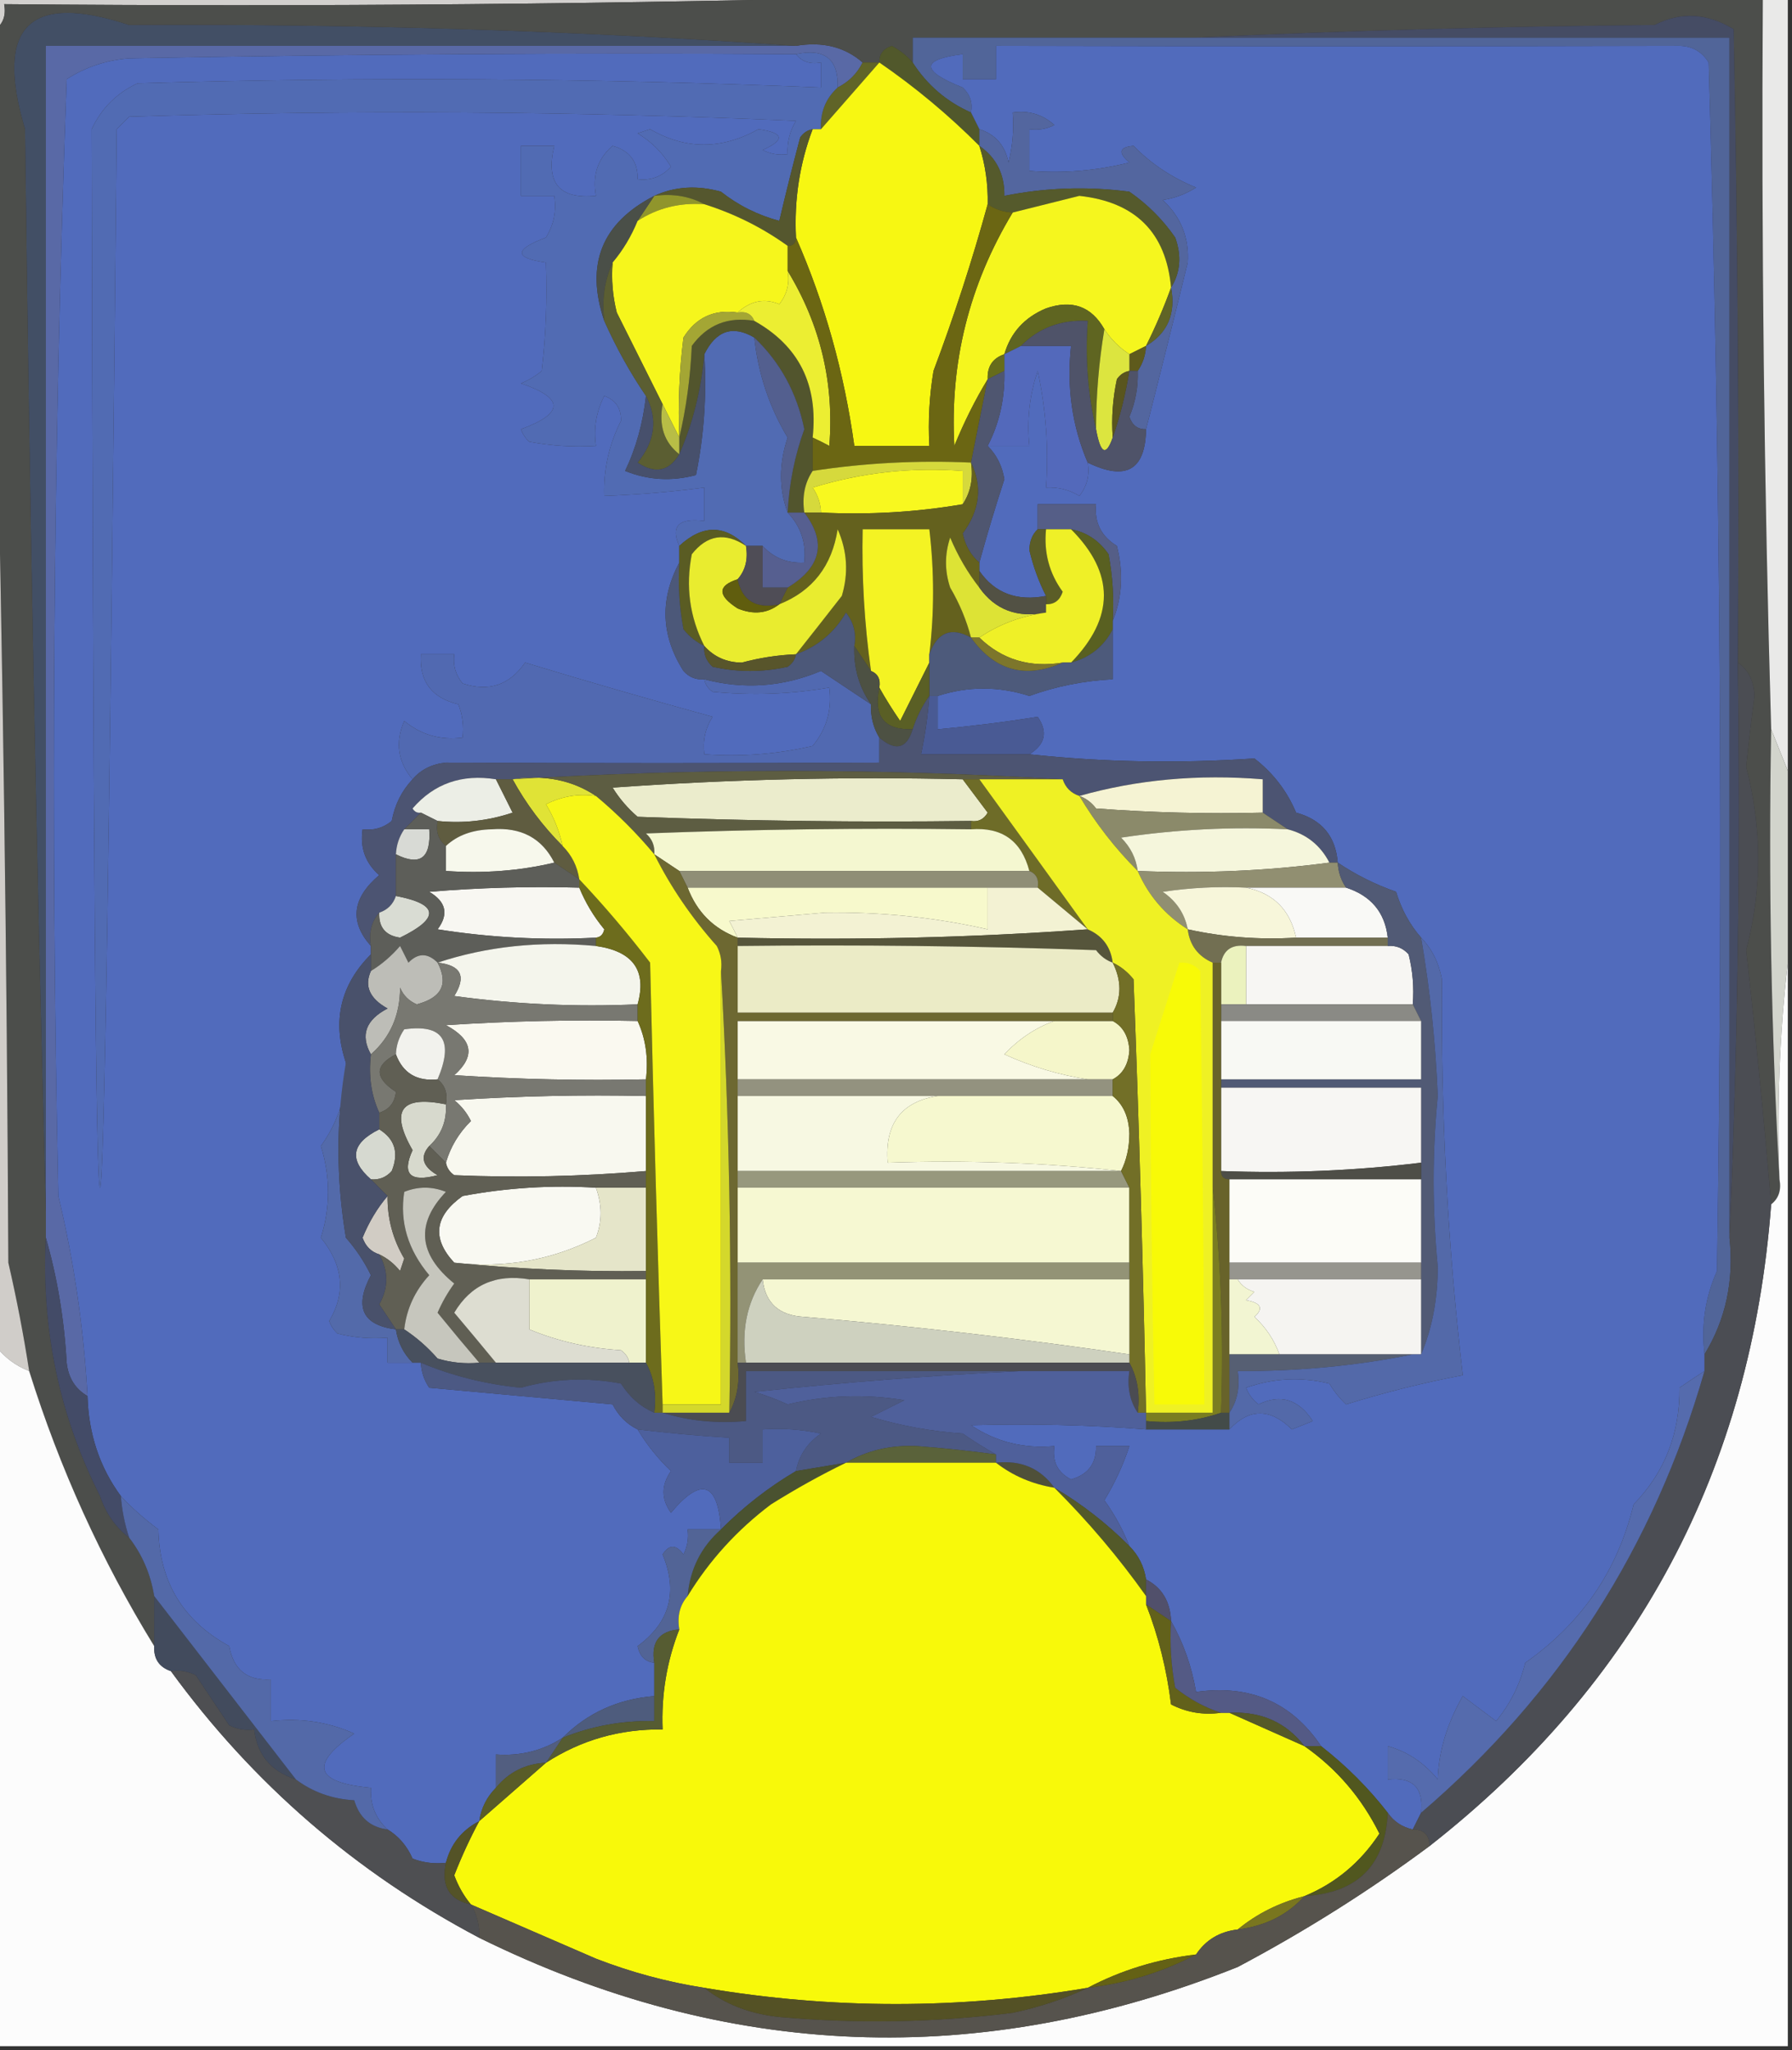 <?xml version="1.0" encoding="UTF-8"?>
<!DOCTYPE svg PUBLIC "-//W3C//DTD SVG 1.1//EN" "http://www.w3.org/Graphics/SVG/1.1/DTD/svg11.dtd">
<svg xmlns="http://www.w3.org/2000/svg" version="1.1" width="215px" height="246px" style="shape-rendering:geometricPrecision; text-rendering:geometricPrecision; image-rendering:optimizeQuality; fill-rule:evenodd; clip-rule:evenodd" xmlns:xlink="http://www.w3.org/1999/xlink">
<rect width="100%" height="100%" fill="#333333" stroke="none"/>
<g><path style="opacity:1" fill="#d2d0ce" d="M -0.5,-0.5 C 36.833,-0.5 74.167,-0.5 111.5,-0.5C 74.67,0.498 37.67,0.832 0.5,0.5C 0.737,1.791 0.404,2.791 -0.5,3.5C -0.5,2.167 -0.5,0.833 -0.5,-0.5 Z"/></g>
<g><path style="opacity:1" fill="#424f65" d="M 95.5,5.5 C 65.5,5.5 35.5,5.5 5.5,5.5C 5.5,52.167 5.5,98.833 5.5,145.5C 4.355,102.336 3.522,59.003 3,15.5C -0.681,3.181 3.485,-0.986 15.5,3C 42.519,2.84 69.186,3.673 95.5,5.5 Z"/></g>
<g><path style="opacity:1" fill="#5969a6" d="M 95.5,5.5 C 98.698,4.964 101.365,5.631 103.5,7.5C 102.833,8.833 101.833,9.833 100.5,10.5C 100.616,7.09 98.95,5.756 95.5,6.5C 68.831,6.333 42.165,6.5 15.5,7C 12.766,7.21 10.266,8.044 8,9.5C 6.365,54.134 6.032,98.801 7,143.5C 8.874,151.331 10.04,159.331 10.5,167.5C 9.034,166.653 8.2,165.32 8,163.5C 7.704,158.272 6.871,153.272 5.5,148.5C 5.5,147.5 5.5,146.5 5.5,145.5C 5.5,98.833 5.5,52.167 5.5,5.5C 35.5,5.5 65.5,5.5 95.5,5.5 Z"/></g>
<g><path style="opacity:1" fill="#516599" d="M 143.5,4.5 C 164.833,4.5 186.167,4.5 207.5,4.5C 207.5,52.5 207.5,100.5 207.5,148.5C 208.054,153.643 207.054,158.31 204.5,162.5C 204.095,158.952 204.595,155.619 206,152.5C 206.746,104.159 206.413,55.826 205,7.5C 204.196,6.196 203.029,5.529 201.5,5.5C 174.221,5.564 146.888,5.564 119.5,5.5C 119.5,6.833 119.5,8.167 119.5,9.5C 118.167,9.5 116.833,9.5 115.5,9.5C 115.5,8.5 115.5,7.5 115.5,6.5C 110.443,7.145 110.443,8.478 115.5,10.5C 116.386,11.325 116.719,12.325 116.5,13.5C 113.568,12.2 111.234,10.2 109.5,7.5C 109.5,6.5 109.5,5.5 109.5,4.5C 120.833,4.5 132.167,4.5 143.5,4.5 Z"/></g>
<g><path style="opacity:1" fill="#4c4e4b" d="M 111.5,-0.5 C 144.833,-0.5 178.167,-0.5 211.5,-0.5C 211.315,28.842 211.648,58.175 212.5,87.5C 212.17,105.674 212.503,123.674 213.5,141.5C 213.737,142.791 213.404,143.791 212.5,144.5C 211.646,134.372 210.646,124.205 209.5,114C 211.426,106.741 211.426,99.408 209.5,92C 209.797,89.162 210.13,86.329 210.5,83.5C 210.415,81.667 209.748,80.334 208.5,79.5C 208.667,54.164 208.5,28.831 208,3.5C 204.81,1.557 201.643,1.391 198.5,3C 179.995,3.168 161.662,3.668 143.5,4.5C 132.167,4.5 120.833,4.5 109.5,4.5C 109.5,5.5 109.5,6.5 109.5,7.5C 108.844,6.722 108.011,6.056 107,5.5C 105.97,5.836 105.47,6.503 105.5,7.5C 104.833,7.5 104.167,7.5 103.5,7.5C 101.365,5.631 98.698,4.964 95.5,5.5C 69.186,3.673 42.519,2.84 15.5,3C 3.485,-0.986 -0.681,3.181 3,15.5C 3.522,59.003 4.355,102.336 5.5,145.5C 5.5,146.5 5.5,147.5 5.5,148.5C 4.945,159.486 7.112,169.82 12,179.5C 12.697,181.584 13.864,183.251 15.5,184.5C 17.075,186.547 18.075,188.881 18.5,191.5C 18.5,193.5 18.5,195.5 18.5,197.5C 12.168,187.196 7.167,176.196 3.5,164.5C 2.83,160.149 1.996,155.816 1,151.5C 0.833,114.998 0.333,78.664 -0.5,42.5C -0.5,29.5 -0.5,16.5 -0.5,3.5C 0.404,2.791 0.737,1.791 0.5,0.5C 37.67,0.832 74.67,0.498 111.5,-0.5 Z"/></g>
<g><path style="opacity:1" fill="#606428" d="M 103.5,7.5 C 104.167,7.5 104.833,7.5 105.5,7.5C 103.138,10.192 100.804,12.859 98.5,15.5C 98.391,13.486 99.058,11.819 100.5,10.5C 101.833,9.833 102.833,8.833 103.5,7.5 Z"/></g>
<g><path style="opacity:1" fill="#516bb3" d="M 95.5,6.5 C 98.95,5.756 100.616,7.09 100.5,10.5C 99.058,11.819 98.391,13.486 98.5,15.5C 98.167,15.5 97.833,15.5 97.5,15.5C 96.883,15.611 96.383,15.944 96,16.5C 95.121,19.819 94.287,23.152 93.5,26.5C 90.912,25.806 88.579,24.64 86.5,23C 83.633,22.199 80.966,22.366 78.5,23.5C 72.198,26.734 70.198,31.734 72.5,38.5C 73.943,41.728 75.61,44.728 77.5,47.5C 77.141,50.774 76.308,53.774 75,56.5C 77.737,57.611 80.571,57.777 83.5,57C 84.469,52.263 84.802,47.43 84.5,42.5C 85.92,39.651 87.92,38.984 90.5,40.5C 90.96,44.816 92.294,48.816 94.5,52.5C 93.445,55.669 93.445,58.669 94.5,61.5C 96.081,63.142 96.748,65.142 96.5,67.5C 94.486,67.609 92.82,66.942 91.5,65.5C 90.833,65.5 90.167,65.5 89.5,65.5C 86.955,62.925 84.288,62.925 81.5,65.5C 80.433,63.12 81.433,62.12 84.5,62.5C 84.5,61.167 84.5,59.833 84.5,58.5C 80.519,59.021 76.519,59.354 72.5,59.5C 72.401,56.327 73.068,53.327 74.5,50.5C 74.547,49 73.88,48 72.5,47.5C 71.534,49.396 71.201,51.396 71.5,53.5C 68.813,53.664 66.146,53.497 63.5,53C 63.043,52.586 62.709,52.086 62.5,51.5C 67.711,49.593 67.711,47.76 62.5,46C 63.416,45.626 64.25,45.126 65,44.5C 65.499,40.179 65.666,35.846 65.5,31.5C 61.661,30.95 61.661,29.95 65.5,28.5C 66.452,26.955 66.785,25.288 66.5,23.5C 65.167,23.5 63.833,23.5 62.5,23.5C 62.5,21.5 62.5,19.5 62.5,17.5C 63.833,17.5 65.167,17.5 66.5,17.5C 65.425,21.938 67.092,23.938 71.5,23.5C 71.051,21.023 71.718,19.023 73.5,17.5C 75.55,18.077 76.55,19.41 76.5,21.5C 78.103,21.688 79.437,21.188 80.5,20C 79.5,18.333 78.167,17 76.5,16C 77,15.833 77.5,15.667 78,15.5C 82.249,17.971 86.583,17.971 91,15.5C 94.063,15.935 94.23,16.768 91.5,18C 92.448,18.483 93.448,18.649 94.5,18.5C 94.421,17.07 94.754,15.736 95.5,14.5C 68.84,13.334 42.173,13.167 15.5,14C 15,14.5 14.5,15 14,15.5C 12.334,184.83 11.334,184.83 11,15.5C 12.167,13 14,11.167 16.5,10C 43.857,9.201 71.19,9.368 98.5,10.5C 98.5,9.5 98.5,8.5 98.5,7.5C 97.209,7.737 96.209,7.404 95.5,6.5 Z"/></g>
<g><path style="opacity:1" fill="#51582b" d="M 109.5,7.5 C 111.234,10.2 113.568,12.2 116.5,13.5C 116.833,14.167 117.167,14.833 117.5,15.5C 117.5,16.167 117.5,16.833 117.5,17.5C 113.773,13.767 109.773,10.434 105.5,7.5C 105.47,6.503 105.97,5.836 107,5.5C 108.011,6.056 108.844,6.722 109.5,7.5 Z"/></g>
<g><path style="opacity:1" fill="#516bbc" d="M 95.5,6.5 C 96.209,7.404 97.209,7.737 98.5,7.5C 98.5,8.5 98.5,9.5 98.5,10.5C 71.19,9.368 43.857,9.201 16.5,10C 14,11.167 12.167,13 11,15.5C 11.334,184.83 12.334,184.83 14,15.5C 14.5,15 15,14.5 15.5,14C 42.173,13.167 68.84,13.334 95.5,14.5C 94.754,15.736 94.421,17.07 94.5,18.5C 93.448,18.649 92.448,18.483 91.5,18C 94.23,16.768 94.063,15.935 91,15.5C 86.583,17.971 82.249,17.971 78,15.5C 77.5,15.667 77,15.833 76.5,16C 78.167,17 79.5,18.333 80.5,20C 79.437,21.188 78.103,21.688 76.5,21.5C 76.55,19.41 75.55,18.077 73.5,17.5C 71.718,19.023 71.051,21.023 71.5,23.5C 67.092,23.938 65.425,21.938 66.5,17.5C 65.167,17.5 63.833,17.5 62.5,17.5C 62.5,19.5 62.5,21.5 62.5,23.5C 63.833,23.5 65.167,23.5 66.5,23.5C 66.785,25.288 66.452,26.955 65.5,28.5C 61.661,29.95 61.661,30.95 65.5,31.5C 65.666,35.846 65.499,40.179 65,44.5C 64.25,45.126 63.416,45.626 62.5,46C 67.711,47.76 67.711,49.593 62.5,51.5C 62.709,52.086 63.043,52.586 63.5,53C 66.146,53.497 68.813,53.664 71.5,53.5C 71.201,51.396 71.534,49.396 72.5,47.5C 73.88,48 74.547,49 74.5,50.5C 73.068,53.327 72.401,56.327 72.5,59.5C 76.519,59.354 80.519,59.021 84.5,58.5C 84.5,59.833 84.5,61.167 84.5,62.5C 81.433,62.12 80.433,63.12 81.5,65.5C 81.5,66.167 81.5,66.833 81.5,67.5C 79.141,71.934 79.307,76.267 82,80.5C 82.671,81.252 83.504,81.586 84.5,81.5C 84.611,82.117 84.944,82.617 85.5,83C 90.184,83.461 94.851,83.295 99.5,82.5C 99.84,85.144 99.173,87.478 97.5,89.5C 93.217,90.492 88.884,90.826 84.5,90.5C 84.287,88.856 84.62,87.356 85.5,86C 77.936,83.924 70.436,81.758 63,79.5C 61.136,82.207 58.636,83.04 55.5,82C 54.663,80.989 54.33,79.822 54.5,78.5C 53.167,78.5 51.833,78.5 50.5,78.5C 50.293,81.745 51.793,83.745 55,84.5C 55.49,85.793 55.657,87.127 55.5,88.5C 52.856,88.84 50.523,88.173 48.5,86.5C 47.394,89.067 47.727,91.4 49.5,93.5C 48.2,94.882 47.366,96.548 47,98.5C 45.989,99.337 44.822,99.67 43.5,99.5C 43.178,101.722 43.845,103.556 45.5,105C 42.246,107.751 41.912,110.584 44.5,113.5C 44.5,113.833 44.5,114.167 44.5,114.5C 40.831,118.181 39.831,122.515 41.5,127.5C 41.647,131.199 40.647,134.532 38.5,137.5C 39.652,141.199 39.652,144.866 38.5,148.5C 41.181,151.792 41.514,155.125 39.5,158.5C 39.709,159.086 40.043,159.586 40.5,160C 42.473,160.495 44.473,160.662 46.5,160.5C 46.5,161.5 46.5,162.5 46.5,163.5C 47.5,163.5 48.5,163.5 49.5,163.5C 49.833,163.5 50.167,163.5 50.5,163.5C 50.539,164.583 50.873,165.583 51.5,166.5C 58.833,167.167 66.167,167.833 73.5,168.5C 74.188,169.855 75.188,170.855 76.5,171.5C 77.585,173.319 78.918,174.985 80.5,176.5C 79.319,178.198 79.319,179.865 80.5,181.5C 84.14,177.158 86.14,177.825 86.5,183.5C 85.167,183.5 83.833,183.5 82.5,183.5C 82.65,184.552 82.483,185.552 82,186.5C 81.107,185.289 80.274,185.289 79.5,186.5C 81.365,190.997 80.365,194.664 76.5,197.5C 76.747,198.713 77.414,199.38 78.5,199.5C 78.5,200.833 78.5,202.167 78.5,203.5C 74.148,203.846 70.481,205.512 67.5,208.5C 65.118,210.046 62.451,210.713 59.5,210.5C 59.5,211.833 59.5,213.167 59.5,214.5C 58.4,215.605 57.733,216.938 57.5,218.5C 55.413,219.585 54.08,221.251 53.5,223.5C 52.127,223.657 50.793,223.49 49.5,223C 48.837,221.482 47.837,220.315 46.5,219.5C 45.058,218.18 44.392,216.514 44.5,214.5C 37.763,213.884 37.096,211.717 42.5,208C 39.381,206.595 36.048,206.095 32.5,206.5C 32.5,204.833 32.5,203.167 32.5,201.5C 29.679,201.684 28.012,200.351 27.5,197.5C 21.969,194.47 19.136,189.803 19,183.5C 17.333,182.267 15.833,180.933 14.5,179.5C 11.958,176.039 10.625,172.039 10.5,167.5C 10.04,159.331 8.874,151.331 7,143.5C 6.032,98.801 6.365,54.134 8,9.5C 10.266,8.044 12.766,7.21 15.5,7C 42.165,6.5 68.831,6.333 95.5,6.5 Z"/></g>
<g><path style="opacity:1" fill="#f7f712" d="M 105.5,7.5 C 109.773,10.434 113.773,13.767 117.5,17.5C 118.219,19.764 118.552,22.097 118.5,24.5C 116.646,31.243 114.479,37.91 112,44.5C 111.502,47.482 111.335,50.482 111.5,53.5C 108.5,53.5 105.5,53.5 102.5,53.5C 101.284,44.695 98.951,36.362 95.5,28.5C 95.276,23.941 95.942,19.608 97.5,15.5C 97.833,15.5 98.167,15.5 98.5,15.5C 100.804,12.859 103.138,10.192 105.5,7.5 Z"/></g>
<g><path style="opacity:1" fill="#516bbc" d="M 204.5,162.5 C 204.5,163.167 204.5,163.833 204.5,164.5C 203.518,165.141 202.518,165.807 201.5,166.5C 201.557,172 199.724,176.666 196,180.5C 194.079,188.432 189.745,194.765 183,199.5C 182.361,202.112 181.194,204.446 179.5,206.5C 178.167,205.5 176.833,204.5 175.5,203.5C 173.608,206.818 172.608,210.151 172.5,213.5C 170.867,211.497 168.867,210.164 166.5,209.5C 166.5,210.833 166.5,212.167 166.5,213.5C 169.5,213.167 170.833,214.5 170.5,217.5C 170.167,218.167 169.833,218.833 169.5,219.5C 168.222,219.218 167.222,218.551 166.5,217.5C 164.194,214.527 161.527,211.86 158.5,209.5C 154.969,204.244 149.969,202.078 143.5,203C 142.972,199.911 141.972,197.077 140.5,194.5C 140.408,192.152 139.408,190.486 137.5,189.5C 137.267,187.938 136.6,186.605 135.5,185.5C 134.741,183.564 133.741,181.731 132.5,180C 133.769,177.916 134.769,175.749 135.5,173.5C 134.167,173.5 132.833,173.5 131.5,173.5C 131.55,175.59 130.55,176.923 128.5,177.5C 126.889,176.68 126.222,175.346 126.5,173.5C 122.833,173.836 119.5,173.003 116.5,171C 123.662,170.798 130.662,170.964 137.5,171.5C 140.833,171.5 144.167,171.5 147.5,171.5C 149.897,168.941 152.397,168.941 155,171.5C 155.833,171.167 156.667,170.833 157.5,170.5C 155.795,167.879 153.628,167.212 151,168.5C 150.308,167.975 149.808,167.308 149.5,166.5C 152.784,165.343 156.118,165.176 159.5,166C 160.047,166.925 160.713,167.758 161.5,168.5C 166.095,167.066 170.762,165.9 175.5,165C 173.689,149.404 172.856,133.57 173,117.5C 172.626,115.509 171.793,113.842 170.5,112.5C 169.131,110.932 168.131,109.099 167.5,107C 164.97,106.109 162.637,104.942 160.5,103.5C 160.248,100.335 158.582,98.335 155.5,97.5C 154.416,94.912 152.749,92.746 150.5,91C 141.347,91.617 132.347,91.451 123.5,90.5C 125.41,89.316 125.743,87.816 124.5,86C 120.62,86.624 116.62,87.124 112.5,87.5C 112.5,86.167 112.5,84.833 112.5,83.5C 116.14,82.32 119.807,82.32 123.5,83.5C 126.69,82.345 130.023,81.678 133.5,81.5C 133.5,79.5 133.5,77.5 133.5,75.5C 133.5,75.167 133.5,74.833 133.5,74.5C 134.638,71.697 134.805,68.697 134,65.5C 132.117,64.347 131.284,62.681 131.5,60.5C 129.167,60.5 126.833,60.5 124.5,60.5C 124.5,61.5 124.5,62.5 124.5,63.5C 123.861,64.097 123.528,64.93 123.5,66C 123.954,67.939 124.621,69.772 125.5,71.5C 122.014,72.171 119.347,71.171 117.5,68.5C 117.5,68.167 117.5,67.833 117.5,67.5C 118.402,64.215 119.402,60.881 120.5,57.5C 120.248,55.927 119.582,54.594 118.5,53.5C 120.167,53.5 121.833,53.5 123.5,53.5C 123.183,50.428 123.516,47.428 124.5,44.5C 125.493,49.12 125.827,53.786 125.5,58.5C 126.93,58.421 128.264,58.754 129.5,59.5C 130.429,58.311 130.762,56.978 130.5,55.5C 135.09,57.743 137.424,56.41 137.5,51.5C 139.209,44.813 140.875,38.146 142.5,31.5C 142.682,28.519 141.682,26.019 139.5,24C 140.938,23.781 142.271,23.281 143.5,22.5C 140.608,21.322 138.108,19.656 136,17.5C 134.273,17.646 134.106,18.313 135.5,19.5C 131.555,20.491 127.555,20.824 123.5,20.5C 123.5,18.833 123.5,17.167 123.5,15.5C 124.552,15.649 125.552,15.483 126.5,15C 125.095,13.731 123.429,13.231 121.5,13.5C 121.662,15.527 121.495,17.527 121,19.5C 120.584,17.45 119.417,16.116 117.5,15.5C 117.167,14.833 116.833,14.167 116.5,13.5C 116.719,12.325 116.386,11.325 115.5,10.5C 110.443,8.478 110.443,7.145 115.5,6.5C 115.5,7.5 115.5,8.5 115.5,9.5C 116.833,9.5 118.167,9.5 119.5,9.5C 119.5,8.167 119.5,6.833 119.5,5.5C 146.888,5.564 174.221,5.564 201.5,5.5C 203.029,5.529 204.196,6.196 205,7.5C 206.413,55.826 206.746,104.159 206,152.5C 204.595,155.619 204.095,158.952 204.5,162.5 Z"/></g>
<g><path style="opacity:1" fill="#53669f" d="M 137.5,51.5 C 136.503,51.53 135.836,51.03 135.5,50C 136.233,48.234 136.567,46.401 136.5,44.5C 137.11,43.609 137.443,42.609 137.5,41.5C 140.092,39.964 141.092,37.63 140.5,34.5C 141.622,32.712 141.789,30.712 141,28.5C 139.5,26.333 137.667,24.5 135.5,23C 130.463,22.337 125.463,22.504 120.5,23.5C 120.539,20.911 119.539,18.911 117.5,17.5C 117.5,16.833 117.5,16.167 117.5,15.5C 119.417,16.116 120.584,17.45 121,19.5C 121.495,17.527 121.662,15.527 121.5,13.5C 123.429,13.231 125.095,13.731 126.5,15C 125.552,15.483 124.552,15.649 123.5,15.5C 123.5,17.167 123.5,18.833 123.5,20.5C 127.555,20.824 131.555,20.491 135.5,19.5C 134.106,18.313 134.273,17.646 136,17.5C 138.108,19.656 140.608,21.322 143.5,22.5C 142.271,23.281 140.938,23.781 139.5,24C 141.682,26.019 142.682,28.519 142.5,31.5C 140.875,38.146 139.209,44.813 137.5,51.5 Z"/></g>
<g><path style="opacity:1" fill="#454c64" d="M 208.5,79.5 C 208.831,102.673 208.498,125.673 207.5,148.5C 207.5,100.5 207.5,52.5 207.5,4.5C 186.167,4.5 164.833,4.5 143.5,4.5C 161.662,3.668 179.995,3.168 198.5,3C 201.643,1.391 204.81,1.557 208,3.5C 208.5,28.831 208.667,54.164 208.5,79.5 Z"/></g>
<g><path style="opacity:1" fill="#555a2c" d="M 117.5,17.5 C 119.539,18.911 120.539,20.911 120.5,23.5C 125.463,22.504 130.463,22.337 135.5,23C 137.667,24.5 139.5,26.333 141,28.5C 141.789,30.712 141.622,32.712 140.5,34.5C 139.901,27.901 136.235,24.234 129.5,23.5C 126.815,24.171 124.148,24.838 121.5,25.5C 120.391,25.443 119.391,25.11 118.5,24.5C 118.552,22.097 118.219,19.764 117.5,17.5 Z"/></g>
<g><path style="opacity:1" fill="#55572e" d="M 97.5,15.5 C 95.942,19.608 95.276,23.941 95.5,28.5C 95.5,29.167 95.167,29.5 94.5,29.5C 91.48,27.323 88.147,25.657 84.5,24.5C 82.735,23.539 80.735,23.205 78.5,23.5C 80.966,22.366 83.633,22.199 86.5,23C 88.579,24.64 90.912,25.806 93.5,26.5C 94.287,23.152 95.121,19.819 96,16.5C 96.383,15.944 96.883,15.611 97.5,15.5 Z"/></g>
<g><path style="opacity:1" fill="#90952c" d="M 78.5,23.5 C 80.735,23.205 82.735,23.539 84.5,24.5C 81.549,24.287 78.882,24.954 76.5,26.5C 77.167,25.5 77.833,24.5 78.5,23.5 Z"/></g>
<g><path style="opacity:1" fill="#4a4f48" d="M 78.5,23.5 C 77.833,24.5 77.167,25.5 76.5,26.5C 75.737,28.368 74.737,30.035 73.5,31.5C 72.532,33.607 72.198,35.941 72.5,38.5C 70.198,31.734 72.198,26.734 78.5,23.5 Z"/></g>
<g><path style="opacity:1" fill="#f5f61e" d="M 140.5,34.5 C 139.656,36.843 138.656,39.176 137.5,41.5C 136.833,41.833 136.167,42.167 135.5,42.5C 134.272,41.694 133.272,40.694 132.5,39.5C 130.947,36.746 128.614,35.913 125.5,37C 122.921,38.076 121.254,39.909 120.5,42.5C 119.094,42.973 118.427,43.973 118.5,45.5C 116.992,47.985 115.659,50.652 114.5,53.5C 113.947,43.484 116.28,34.15 121.5,25.5C 124.148,24.838 126.815,24.171 129.5,23.5C 136.235,24.234 139.901,27.901 140.5,34.5 Z"/></g>
<g><path style="opacity:1" fill="#5f6521" d="M 132.5,39.5 C 131.838,43.466 131.505,47.466 131.5,51.5C 130.515,47.366 130.182,43.032 130.5,38.5C 127.284,38.346 124.617,39.346 122.5,41.5C 121.833,41.833 121.167,42.167 120.5,42.5C 121.254,39.909 122.921,38.076 125.5,37C 128.614,35.913 130.947,36.746 132.5,39.5 Z"/></g>
<g><path style="opacity:1" fill="#606426" d="M 140.5,34.5 C 141.092,37.63 140.092,39.964 137.5,41.5C 138.656,39.176 139.656,36.843 140.5,34.5 Z"/></g>
<g><path style="opacity:1" fill="#f6f61c" d="M 84.5,24.5 C 88.147,25.657 91.48,27.323 94.5,29.5C 94.5,30.5 94.5,31.5 94.5,32.5C 94.762,33.978 94.429,35.311 93.5,36.5C 91.711,35.753 90.044,36.086 88.5,37.5C 85.675,37.081 83.509,38.081 82,40.5C 81.501,44.486 81.335,48.486 81.5,52.5C 80.833,51.167 80.167,49.833 79.5,48.5C 77.714,44.929 75.881,41.262 74,37.5C 73.504,35.527 73.338,33.527 73.5,31.5C 74.737,30.035 75.737,28.368 76.5,26.5C 78.882,24.954 81.549,24.287 84.5,24.5 Z"/></g>
<g><path style="opacity:1" fill="#5369bb" d="M 122.5,41.5 C 124.5,41.5 126.5,41.5 128.5,41.5C 127.962,46.467 128.629,51.134 130.5,55.5C 130.762,56.978 130.429,58.311 129.5,59.5C 128.264,58.754 126.93,58.421 125.5,58.5C 125.827,53.786 125.493,49.12 124.5,44.5C 123.516,47.428 123.183,50.428 123.5,53.5C 121.833,53.5 120.167,53.5 118.5,53.5C 119.92,50.739 120.587,47.739 120.5,44.5C 120.5,43.833 120.5,43.167 120.5,42.5C 121.167,42.167 121.833,41.833 122.5,41.5 Z"/></g>
<g><path style="opacity:1" fill="#5e5a1c" d="M 137.5,41.5 C 137.443,42.609 137.11,43.609 136.5,44.5C 136.167,44.5 135.833,44.5 135.5,44.5C 135.5,43.833 135.5,43.167 135.5,42.5C 136.167,42.167 136.833,41.833 137.5,41.5 Z"/></g>
<g><path style="opacity:1" fill="#52552d" d="M 90.5,38.5 C 95.85,41.495 98.183,46.161 97.5,52.5C 97.5,53.833 97.5,55.167 97.5,56.5C 96.549,57.919 96.216,59.585 96.5,61.5C 95.833,61.5 95.167,61.5 94.5,61.5C 94.678,58.023 95.345,54.69 96.5,51.5C 95.614,47.131 93.614,43.465 90.5,40.5C 87.92,38.984 85.92,39.651 84.5,42.5C 84.131,46.767 83.131,50.767 81.5,54.5C 81.5,53.833 81.5,53.167 81.5,52.5C 82.323,49.023 82.823,45.356 83,41.5C 84.848,38.959 87.348,37.959 90.5,38.5 Z"/></g>
<g><path style="opacity:1" fill="#666c1b" d="M 120.5,42.5 C 120.5,43.167 120.5,43.833 120.5,44.5C 119.833,44.833 119.167,45.167 118.5,45.5C 118.427,43.973 119.094,42.973 120.5,42.5 Z"/></g>
<g><path style="opacity:1" fill="#a4a634" d="M 88.5,37.5 C 89.492,37.328 90.158,37.662 90.5,38.5C 87.348,37.959 84.848,38.959 83,41.5C 82.823,45.356 82.323,49.023 81.5,52.5C 81.335,48.486 81.501,44.486 82,40.5C 83.509,38.081 85.675,37.081 88.5,37.5 Z"/></g>
<g><path style="opacity:1" fill="#535f8f" d="M 90.5,40.5 C 93.614,43.465 95.614,47.131 96.5,51.5C 95.345,54.69 94.678,58.023 94.5,61.5C 93.445,58.669 93.445,55.669 94.5,52.5C 92.294,48.816 90.96,44.816 90.5,40.5 Z"/></g>
<g><path style="opacity:1" fill="#ecee32" d="M 94.5,32.5 C 98.433,38.964 100.099,45.964 99.5,53.5C 98.817,53.137 98.15,52.804 97.5,52.5C 98.183,46.161 95.85,41.495 90.5,38.5C 90.158,37.662 89.492,37.328 88.5,37.5C 90.044,36.086 91.711,35.753 93.5,36.5C 94.429,35.311 94.762,33.978 94.5,32.5 Z"/></g>
<g><path style="opacity:1" fill="#dce53f" d="M 132.5,39.5 C 133.272,40.694 134.272,41.694 135.5,42.5C 135.5,43.167 135.5,43.833 135.5,44.5C 134.883,44.611 134.383,44.944 134,45.5C 133.503,47.81 133.337,50.143 133.5,52.5C 132.699,54.793 132.032,54.46 131.5,51.5C 131.505,47.466 131.838,43.466 132.5,39.5 Z"/></g>
<g><path style="opacity:1" fill="#e9e9e8" d="M 211.5,-0.5 C 212.5,-0.5 213.5,-0.5 214.5,-0.5C 214.5,30.5 214.5,61.5 214.5,92.5C 213.833,90.833 213.167,89.167 212.5,87.5C 211.648,58.175 211.315,28.842 211.5,-0.5 Z"/></g>
<g><path style="opacity:1" fill="#5b5e32" d="M 73.5,31.5 C 73.338,33.527 73.504,35.527 74,37.5C 75.881,41.262 77.714,44.929 79.5,48.5C 79.025,51.082 79.692,53.082 81.5,54.5C 80.249,56.561 78.582,56.894 76.5,55.5C 78.599,52.934 78.932,50.267 77.5,47.5C 75.61,44.728 73.943,41.728 72.5,38.5C 72.198,35.941 72.532,33.607 73.5,31.5 Z"/></g>
<g><path style="opacity:1" fill="#6b6613" d="M 118.5,24.5 C 119.391,25.11 120.391,25.443 121.5,25.5C 116.28,34.15 113.947,43.484 114.5,53.5C 115.659,50.652 116.992,47.985 118.5,45.5C 117.833,48.833 117.167,52.167 116.5,55.5C 110.077,55.209 103.744,55.542 97.5,56.5C 97.5,55.167 97.5,53.833 97.5,52.5C 98.15,52.804 98.817,53.137 99.5,53.5C 100.099,45.964 98.433,38.964 94.5,32.5C 94.5,31.5 94.5,30.5 94.5,29.5C 95.167,29.5 95.5,29.167 95.5,28.5C 98.951,36.362 101.284,44.695 102.5,53.5C 105.5,53.5 108.5,53.5 111.5,53.5C 111.335,50.482 111.502,47.482 112,44.5C 114.479,37.91 116.646,31.243 118.5,24.5 Z"/></g>
<g><path style="opacity:1" fill="#4f5369" d="M 131.5,51.5 C 132.032,54.46 132.699,54.793 133.5,52.5C 134.371,49.997 135.037,47.33 135.5,44.5C 135.833,44.5 136.167,44.5 136.5,44.5C 136.567,46.401 136.233,48.234 135.5,50C 135.836,51.03 136.503,51.53 137.5,51.5C 137.424,56.41 135.09,57.743 130.5,55.5C 128.629,51.134 127.962,46.467 128.5,41.5C 126.5,41.5 124.5,41.5 122.5,41.5C 124.617,39.346 127.284,38.346 130.5,38.5C 130.182,43.032 130.515,47.366 131.5,51.5 Z"/></g>
<g><path style="opacity:1" fill="#59551e" d="M 135.5,44.5 C 135.037,47.33 134.371,49.997 133.5,52.5C 133.337,50.143 133.503,47.81 134,45.5C 134.383,44.944 134.883,44.611 135.5,44.5 Z"/></g>
<g><path style="opacity:1" fill="#47506c" d="M 84.5,42.5 C 84.802,47.43 84.469,52.263 83.5,57C 80.571,57.777 77.737,57.611 75,56.5C 76.308,53.774 77.141,50.774 77.5,47.5C 78.932,50.267 78.599,52.934 76.5,55.5C 78.582,56.894 80.249,56.561 81.5,54.5C 83.131,50.767 84.131,46.767 84.5,42.5 Z"/></g>
<g><path style="opacity:1" fill="#b8bd46" d="M 79.5,48.5 C 80.167,49.833 80.833,51.167 81.5,52.5C 81.5,53.167 81.5,53.833 81.5,54.5C 79.692,53.082 79.025,51.082 79.5,48.5 Z"/></g>
<g><path style="opacity:1" fill="#4f5670" d="M 120.5,44.5 C 120.587,47.739 119.92,50.739 118.5,53.5C 119.582,54.594 120.248,55.927 120.5,57.5C 119.402,60.881 118.402,64.215 117.5,67.5C 116.475,66.626 115.808,65.46 115.5,64C 117.56,61.206 117.894,58.372 116.5,55.5C 117.167,52.167 117.833,48.833 118.5,45.5C 119.167,45.167 119.833,44.833 120.5,44.5 Z"/></g>
<g><path style="opacity:1" fill="#d6d93c" d="M 116.5,55.5 C 116.784,57.415 116.451,59.081 115.5,60.5C 115.5,59.167 115.5,57.833 115.5,56.5C 109.335,56.034 103.335,56.701 97.5,58.5C 98.127,59.417 98.461,60.417 98.5,61.5C 97.833,61.5 97.167,61.5 96.5,61.5C 96.216,59.585 96.549,57.919 97.5,56.5C 103.744,55.542 110.077,55.209 116.5,55.5 Z"/></g>
<g><path style="opacity:1" fill="#f8f81f" d="M 115.5,60.5 C 109.925,61.452 104.259,61.786 98.5,61.5C 98.461,60.417 98.127,59.417 97.5,58.5C 103.335,56.701 109.335,56.034 115.5,56.5C 115.5,57.833 115.5,59.167 115.5,60.5 Z"/></g>
<g><path style="opacity:1" fill="#555e87" d="M 133.5,74.5 C 133.664,71.813 133.497,69.146 133,66.5C 131.871,64.859 130.371,63.859 128.5,63.5C 127.5,63.5 126.5,63.5 125.5,63.5C 125.167,63.5 124.833,63.5 124.5,63.5C 124.5,62.5 124.5,61.5 124.5,60.5C 126.833,60.5 129.167,60.5 131.5,60.5C 131.284,62.681 132.117,64.347 134,65.5C 134.805,68.697 134.638,71.697 133.5,74.5 Z"/></g>
<g><path style="opacity:1" fill="#64611e" d="M 116.5,55.5 C 117.894,58.372 117.56,61.206 115.5,64C 115.808,65.46 116.475,66.626 117.5,67.5C 117.5,67.833 117.5,68.167 117.5,68.5C 117.5,69.167 117.5,69.833 117.5,70.5C 116.108,68.727 114.941,66.727 114,64.5C 113.333,66.5 113.333,68.5 114,70.5C 115.122,72.407 115.955,74.407 116.5,76.5C 114.124,75.183 112.457,75.85 111.5,78.5C 112.098,73.56 112.098,68.56 111.5,63.5C 108.833,63.5 106.167,63.5 103.5,63.5C 103.375,69.203 103.708,74.87 104.5,80.5C 103.833,79.5 103.167,78.5 102.5,77.5C 102.762,76.022 102.429,74.689 101.5,73.5C 100.095,75.907 98.095,77.574 95.5,78.5C 97.325,76.197 99.158,73.864 101,71.5C 101.818,68.773 101.652,66.106 100.5,63.5C 99.815,67.908 97.482,70.908 93.5,72.5C 93.833,71.833 94.167,71.167 94.5,70.5C 98.533,68.054 99.199,65.054 96.5,61.5C 97.167,61.5 97.833,61.5 98.5,61.5C 104.259,61.786 109.925,61.452 115.5,60.5C 116.451,59.081 116.784,57.415 116.5,55.5 Z"/></g>
<g><path style="opacity:1" fill="#565f90" d="M 94.5,61.5 C 95.167,61.5 95.833,61.5 96.5,61.5C 99.199,65.054 98.533,68.054 94.5,70.5C 93.5,70.5 92.5,70.5 91.5,70.5C 91.5,68.833 91.5,67.167 91.5,65.5C 92.82,66.942 94.486,67.609 96.5,67.5C 96.748,65.142 96.081,63.142 94.5,61.5 Z"/></g>
<g><path style="opacity:1" fill="#596021" d="M 128.5,63.5 C 130.371,63.859 131.871,64.859 133,66.5C 133.497,69.146 133.664,71.813 133.5,74.5C 133.5,74.833 133.5,75.167 133.5,75.5C 132.441,77.555 130.775,78.889 128.5,79.5C 133.756,74.092 133.756,68.759 128.5,63.5 Z"/></g>
<g><path style="opacity:1" fill="#dde335" d="M 117.5,70.5 C 119.391,73.172 122.058,74.172 125.5,73.5C 122.523,73.902 119.857,74.902 117.5,76.5C 117.167,76.5 116.833,76.5 116.5,76.5C 115.955,74.407 115.122,72.407 114,70.5C 113.333,68.5 113.333,66.5 114,64.5C 114.941,66.727 116.108,68.727 117.5,70.5 Z"/></g>
<g><path style="opacity:1" fill="#5b5d27" d="M 124.5,63.5 C 124.833,63.5 125.167,63.5 125.5,63.5C 125.222,66.29 125.889,68.79 127.5,71C 127.164,72.03 126.497,72.53 125.5,72.5C 125.5,72.167 125.5,71.833 125.5,71.5C 124.621,69.772 123.954,67.939 123.5,66C 123.528,64.93 123.861,64.097 124.5,63.5 Z"/></g>
<g><path style="opacity:1" fill="#525144" d="M 117.5,68.5 C 119.347,71.171 122.014,72.171 125.5,71.5C 125.5,71.833 125.5,72.167 125.5,72.5C 125.5,72.833 125.5,73.167 125.5,73.5C 122.058,74.172 119.391,73.172 117.5,70.5C 117.5,69.833 117.5,69.167 117.5,68.5 Z"/></g>
<g><path style="opacity:1" fill="#5a5c23" d="M 89.5,65.5 C 87.009,63.832 84.843,64.166 83,66.5C 82.242,70.357 82.742,74.023 84.5,77.5C 83.542,77.047 82.708,76.38 82,75.5C 81.503,72.854 81.336,70.187 81.5,67.5C 81.5,66.833 81.5,66.167 81.5,65.5C 84.288,62.925 86.955,62.925 89.5,65.5 Z"/></g>
<g><path style="opacity:1" fill="#e9ec2f" d="M 95.5,78.5 C 93.304,78.59 91.137,78.923 89,79.5C 87.167,79.481 85.667,78.815 84.5,77.5C 82.742,74.023 82.242,70.357 83,66.5C 84.843,64.166 87.009,63.832 89.5,65.5C 89.768,67.099 89.434,68.432 88.5,69.5C 86.073,70.279 86.073,71.445 88.5,73C 90.387,73.78 92.054,73.613 93.5,72.5C 97.482,70.908 99.815,67.908 100.5,63.5C 101.652,66.106 101.818,68.773 101,71.5C 99.158,73.864 97.325,76.197 95.5,78.5 Z"/></g>
<g><path style="opacity:1" fill="#605d0e" d="M 88.5,69.5 C 89.048,72.084 90.715,73.084 93.5,72.5C 92.054,73.613 90.387,73.78 88.5,73C 86.073,71.445 86.073,70.279 88.5,69.5 Z"/></g>
<g><path style="opacity:1" fill="#4f4d56" d="M 89.5,65.5 C 90.167,65.5 90.833,65.5 91.5,65.5C 91.5,67.167 91.5,68.833 91.5,70.5C 92.5,70.5 93.5,70.5 94.5,70.5C 94.167,71.167 93.833,71.833 93.5,72.5C 90.715,73.084 89.048,72.084 88.5,69.5C 89.434,68.432 89.768,67.099 89.5,65.5 Z"/></g>
<g><path style="opacity:1" fill="#f4f323" d="M 111.5,78.5 C 111.5,78.833 111.5,79.167 111.5,79.5C 110.379,81.742 109.213,84.075 108,86.5C 107.066,85.142 106.232,83.808 105.5,82.5C 105.672,81.508 105.338,80.842 104.5,80.5C 103.708,74.87 103.375,69.203 103.5,63.5C 106.167,63.5 108.833,63.5 111.5,63.5C 112.098,68.56 112.098,73.56 111.5,78.5 Z"/></g>
<g><path style="opacity:1" fill="#eff027" d="M 125.5,63.5 C 126.5,63.5 127.5,63.5 128.5,63.5C 133.756,68.759 133.756,74.092 128.5,79.5C 128.167,79.5 127.833,79.5 127.5,79.5C 123.567,80.143 120.234,79.143 117.5,76.5C 119.857,74.902 122.523,73.902 125.5,73.5C 125.5,73.167 125.5,72.833 125.5,72.5C 126.497,72.53 127.164,72.03 127.5,71C 125.889,68.79 125.222,66.29 125.5,63.5 Z"/></g>
<g><path style="opacity:1" fill="#5169b1" d="M 84.5,81.5 C 89.247,82.754 93.914,82.421 98.5,80.5C 100.529,81.844 102.529,83.177 104.5,84.5C 104.433,85.959 104.766,87.292 105.5,88.5C 105.5,89.5 105.5,90.5 105.5,91.5C 88.104,91.59 70.77,91.59 53.5,91.5C 51.83,91.668 50.496,92.335 49.5,93.5C 47.727,91.4 47.394,89.067 48.5,86.5C 50.523,88.173 52.856,88.84 55.5,88.5C 55.657,87.127 55.49,85.793 55,84.5C 51.793,83.745 50.293,81.745 50.5,78.5C 51.833,78.5 53.167,78.5 54.5,78.5C 54.33,79.822 54.663,80.989 55.5,82C 58.636,83.04 61.136,82.207 63,79.5C 70.436,81.758 77.936,83.924 85.5,86C 84.62,87.356 84.287,88.856 84.5,90.5C 88.884,90.826 93.217,90.492 97.5,89.5C 99.173,87.478 99.84,85.144 99.5,82.5C 94.851,83.295 90.184,83.461 85.5,83C 84.944,82.617 84.611,82.117 84.5,81.5 Z"/></g>
<g><path style="opacity:1" fill="#4c5879" d="M 81.5,67.5 C 81.336,70.187 81.503,72.854 82,75.5C 82.708,76.38 83.542,77.047 84.5,77.5C 84.414,78.496 84.748,79.329 85.5,80C 88.5,80.667 91.5,80.667 94.5,80C 95.056,79.617 95.389,79.117 95.5,78.5C 98.095,77.574 100.095,75.907 101.5,73.5C 102.429,74.689 102.762,76.022 102.5,77.5C 102.4,80.109 103.067,82.442 104.5,84.5C 102.529,83.177 100.529,81.844 98.5,80.5C 93.914,82.421 89.247,82.754 84.5,81.5C 83.504,81.586 82.671,81.252 82,80.5C 79.307,76.267 79.141,71.934 81.5,67.5 Z"/></g>
<g><path style="opacity:1" fill="#58552b" d="M 84.5,77.5 C 85.667,78.815 87.167,79.481 89,79.5C 91.137,78.923 93.304,78.59 95.5,78.5C 95.389,79.117 95.056,79.617 94.5,80C 91.5,80.667 88.5,80.667 85.5,80C 84.748,79.329 84.414,78.496 84.5,77.5 Z"/></g>
<g><path style="opacity:1" fill="#4d5a7b" d="M 116.5,76.5 C 119.357,80.482 123.024,81.482 127.5,79.5C 127.833,79.5 128.167,79.5 128.5,79.5C 130.775,78.889 132.441,77.555 133.5,75.5C 133.5,77.5 133.5,79.5 133.5,81.5C 130.023,81.678 126.69,82.345 123.5,83.5C 119.807,82.32 116.14,82.32 112.5,83.5C 112.167,83.5 111.833,83.5 111.5,83.5C 111.5,82.167 111.5,80.833 111.5,79.5C 111.5,79.167 111.5,78.833 111.5,78.5C 112.457,75.85 114.124,75.183 116.5,76.5 Z"/></g>
<g><path style="opacity:1" fill="#7d762b" d="M 116.5,76.5 C 116.833,76.5 117.167,76.5 117.5,76.5C 120.234,79.143 123.567,80.143 127.5,79.5C 123.024,81.482 119.357,80.482 116.5,76.5 Z"/></g>
<g><path style="opacity:1" fill="#5a5f25" d="M 111.5,79.5 C 111.5,80.833 111.5,82.167 111.5,83.5C 110.655,84.671 109.989,86.005 109.5,87.5C 106.09,87.616 104.756,85.95 105.5,82.5C 106.232,83.808 107.066,85.142 108,86.5C 109.213,84.075 110.379,81.742 111.5,79.5 Z"/></g>
<g><path style="opacity:1" fill="#4d5143" d="M 102.5,77.5 C 103.167,78.5 103.833,79.5 104.5,80.5C 105.338,80.842 105.672,81.508 105.5,82.5C 104.756,85.95 106.09,87.616 109.5,87.5C 108.789,89.842 107.456,90.175 105.5,88.5C 104.766,87.292 104.433,85.959 104.5,84.5C 103.067,82.442 102.4,80.109 102.5,77.5 Z"/></g>
<g><path style="opacity:1" fill="#495a94" d="M 111.5,83.5 C 111.833,83.5 112.167,83.5 112.5,83.5C 112.5,84.833 112.5,86.167 112.5,87.5C 116.62,87.124 120.62,86.624 124.5,86C 125.743,87.816 125.41,89.316 123.5,90.5C 119.167,90.5 114.833,90.5 110.5,90.5C 110.993,88.194 111.326,85.861 111.5,83.5 Z"/></g>
<g><path style="opacity:1" fill="#4c5472" d="M 111.5,83.5 C 111.326,85.861 110.993,88.194 110.5,90.5C 114.833,90.5 119.167,90.5 123.5,90.5C 132.347,91.451 141.347,91.617 150.5,91C 152.749,92.746 154.416,94.912 155.5,97.5C 158.582,98.335 160.248,100.335 160.5,103.5C 160.167,103.5 159.833,103.5 159.5,103.5C 158.415,101.413 156.749,100.08 154.5,99.5C 153.5,98.833 152.5,98.167 151.5,97.5C 151.5,96.167 151.5,94.833 151.5,93.5C 143.757,92.87 136.424,93.537 129.5,95.5C 128.5,95.167 127.833,94.5 127.5,93.5C 105.5,92.167 83.5,92.167 61.5,93.5C 60.833,93.5 60.167,93.5 59.5,93.5C 55.414,92.846 52.081,94.012 49.5,97C 49.728,97.399 50.062,97.565 50.5,97.5C 49.833,98.167 49.167,98.833 48.5,99.5C 47.89,100.391 47.557,101.391 47.5,102.5C 47.5,104.167 47.5,105.833 47.5,107.5C 47.167,108.5 46.5,109.167 45.5,109.5C 44.566,110.568 44.232,111.901 44.5,113.5C 41.912,110.584 42.246,107.751 45.5,105C 43.845,103.556 43.178,101.722 43.5,99.5C 44.822,99.67 45.989,99.337 47,98.5C 47.366,96.548 48.2,94.882 49.5,93.5C 50.496,92.335 51.83,91.668 53.5,91.5C 70.77,91.59 88.104,91.59 105.5,91.5C 105.5,90.5 105.5,89.5 105.5,88.5C 107.456,90.175 108.789,89.842 109.5,87.5C 109.989,86.005 110.655,84.671 111.5,83.5 Z"/></g>
<g><path style="opacity:1" fill="#e0e336" d="M 61.5,93.5 C 65.329,92.931 68.663,93.598 71.5,95.5C 69.396,95.201 67.396,95.534 65.5,96.5C 66.457,98.075 67.123,99.742 67.5,101.5C 65.122,99.121 63.122,96.455 61.5,93.5 Z"/></g>
<g><path style="opacity:1" fill="#f5f3d3" d="M 151.5,97.5 C 144.825,97.666 138.158,97.5 131.5,97C 130.956,96.283 130.289,95.783 129.5,95.5C 136.424,93.537 143.757,92.87 151.5,93.5C 151.5,94.833 151.5,96.167 151.5,97.5 Z"/></g>
<g><path style="opacity:1" fill="#ebeccc" d="M 115.5,93.5 C 116.476,94.815 117.476,96.148 118.5,97.5C 118.043,98.297 117.376,98.631 116.5,98.5C 103.163,98.667 89.829,98.5 76.5,98C 75.313,96.981 74.313,95.814 73.5,94.5C 87.484,93.501 101.484,93.167 115.5,93.5 Z"/></g>
<g><path style="opacity:1" fill="#eceee6" d="M 59.5,93.5 C 60.153,94.807 60.82,96.14 61.5,97.5C 58.572,98.484 55.572,98.817 52.5,98.5C 51.833,98.167 51.167,97.833 50.5,97.5C 50.062,97.565 49.728,97.399 49.5,97C 52.081,94.012 55.414,92.846 59.5,93.5 Z"/></g>
<g><path style="opacity:1" fill="#8b8a6a" d="M 129.5,95.5 C 130.289,95.783 130.956,96.283 131.5,97C 138.158,97.5 144.825,97.666 151.5,97.5C 152.5,98.167 153.5,98.833 154.5,99.5C 147.8,99.17 141.134,99.503 134.5,100.5C 135.63,101.622 136.297,102.956 136.5,104.5C 133.791,101.792 131.458,98.791 129.5,95.5 Z"/></g>
<g><path style="opacity:1" fill="#d2d4cc" d="M 212.5,87.5 C 213.167,89.167 213.833,90.833 214.5,92.5C 214.5,100.167 214.5,107.833 214.5,115.5C 213.507,123.984 213.174,132.651 213.5,141.5C 212.503,123.674 212.17,105.674 212.5,87.5 Z"/></g>
<g><path style="opacity:1" fill="#5d5d42" d="M 61.5,93.5 C 83.5,92.167 105.5,92.167 127.5,93.5C 124.167,93.5 120.833,93.5 117.5,93.5C 116.833,93.5 116.167,93.5 115.5,93.5C 101.484,93.167 87.484,93.501 73.5,94.5C 74.313,95.814 75.313,96.981 76.5,98C 89.829,98.5 103.163,98.667 116.5,98.5C 116.5,98.833 116.5,99.167 116.5,99.5C 103.496,99.333 90.496,99.5 77.5,100C 78.252,100.671 78.586,101.504 78.5,102.5C 76.395,99.973 74.061,97.64 71.5,95.5C 68.663,93.598 65.329,92.931 61.5,93.5 Z"/></g>
<g><path style="opacity:1" fill="#6e6c28" d="M 115.5,93.5 C 116.167,93.5 116.833,93.5 117.5,93.5C 121.858,99.518 126.191,105.518 130.5,111.5C 128.5,109.833 126.5,108.167 124.5,106.5C 124.672,105.508 124.338,104.842 123.5,104.5C 122.548,100.88 120.215,99.213 116.5,99.5C 116.5,99.167 116.5,98.833 116.5,98.5C 117.376,98.631 118.043,98.297 118.5,97.5C 117.476,96.148 116.476,94.815 115.5,93.5 Z"/></g>
<g><path style="opacity:1" fill="#d8dad5" d="M 48.5,99.5 C 49.5,99.5 50.5,99.5 51.5,99.5C 51.733,102.954 50.4,103.954 47.5,102.5C 47.557,101.391 47.89,100.391 48.5,99.5 Z"/></g>
<g><path style="opacity:1" fill="#5f5c40" d="M 59.5,93.5 C 60.167,93.5 60.833,93.5 61.5,93.5C 63.122,96.455 65.122,99.121 67.5,101.5C 68.6,102.605 69.267,103.938 69.5,105.5C 68.5,104.833 67.5,104.167 66.5,103.5C 65.018,100.558 62.518,99.224 59,99.5C 56.705,99.546 54.871,100.213 53.5,101.5C 52.596,100.791 52.263,99.791 52.5,98.5C 55.572,98.817 58.572,98.484 61.5,97.5C 60.82,96.14 60.153,94.807 59.5,93.5 Z"/></g>
<g><path style="opacity:1" fill="#f7f8ec" d="M 66.5,103.5 C 62.366,104.485 58.032,104.818 53.5,104.5C 53.5,103.5 53.5,102.5 53.5,101.5C 54.871,100.213 56.705,99.546 59,99.5C 62.518,99.224 65.018,100.558 66.5,103.5 Z"/></g>
<g><path style="opacity:1" fill="#f5f6dc" d="M 154.5,99.5 C 156.749,100.08 158.415,101.413 159.5,103.5C 152.018,104.492 144.352,104.825 136.5,104.5C 136.297,102.956 135.63,101.622 134.5,100.5C 141.134,99.503 147.8,99.17 154.5,99.5 Z"/></g>
<g><path style="opacity:1" fill="#d0cdc9" d="M -0.5,42.5 C 0.333,78.664 0.833,114.998 1,151.5C 1.996,155.816 2.83,160.149 3.5,164.5C 1.859,163.853 0.526,162.853 -0.5,161.5C -0.5,121.833 -0.5,82.167 -0.5,42.5 Z"/></g>
<g><path style="opacity:1" fill="#f4f7d0" d="M 116.5,99.5 C 120.215,99.213 122.548,100.88 123.5,104.5C 109.5,104.5 95.5,104.5 81.5,104.5C 80.5,103.833 79.5,103.167 78.5,102.5C 78.586,101.504 78.252,100.671 77.5,100C 90.496,99.5 103.496,99.333 116.5,99.5 Z"/></g>
<g><path style="opacity:1" fill="#8f8e76" d="M 81.5,104.5 C 95.5,104.5 109.5,104.5 123.5,104.5C 124.338,104.842 124.672,105.508 124.5,106.5C 122.5,106.5 120.5,106.5 118.5,106.5C 106.5,106.5 94.5,106.5 82.5,106.5C 82.167,105.833 81.833,105.167 81.5,104.5 Z"/></g>
<g><path style="opacity:1" fill="#918f71" d="M 159.5,103.5 C 159.833,103.5 160.167,103.5 160.5,103.5C 160.557,104.609 160.89,105.609 161.5,106.5C 157.5,106.5 153.5,106.5 149.5,106.5C 146.15,106.335 142.817,106.502 139.5,107C 141.141,108.129 142.141,109.629 142.5,111.5C 139.781,109.781 137.781,107.447 136.5,104.5C 144.352,104.825 152.018,104.492 159.5,103.5 Z"/></g>
<g><path style="opacity:1" fill="#f8f7f2" d="M 69.5,106.5 C 70.237,108.305 71.237,109.971 72.5,111.5C 72.376,112.107 72.043,112.44 71.5,112.5C 65.132,112.83 58.798,112.496 52.5,111.5C 53.859,109.694 53.525,108.194 51.5,107C 57.491,106.501 63.491,106.334 69.5,106.5 Z"/></g>
<g><path style="opacity:1" fill="#f9f9f6" d="M 149.5,106.5 C 153.5,106.5 157.5,106.5 161.5,106.5C 164.496,107.474 166.163,109.474 166.5,112.5C 162.833,112.5 159.167,112.5 155.5,112.5C 154.782,109.154 152.782,107.154 149.5,106.5 Z"/></g>
<g><path style="opacity:1" fill="#f7f9cc" d="M 82.5,106.5 C 94.5,106.5 106.5,106.5 118.5,106.5C 118.5,108.167 118.5,109.833 118.5,111.5C 112.188,110.067 105.688,109.4 99,109.5C 95.167,109.833 91.333,110.167 87.5,110.5C 87.863,111.183 88.196,111.85 88.5,112.5C 85.622,111.438 83.622,109.438 82.5,106.5 Z"/></g>
<g><path style="opacity:1" fill="#f7f6da" d="M 149.5,106.5 C 152.782,107.154 154.782,109.154 155.5,112.5C 151.069,112.769 146.735,112.436 142.5,111.5C 142.141,109.629 141.141,108.129 139.5,107C 142.817,106.502 146.15,106.335 149.5,106.5 Z"/></g>
<g><path style="opacity:1" fill="#d9dcd3" d="M 47.5,107.5 C 52.645,108.482 52.812,110.149 48,112.5C 46.251,112.252 45.418,111.252 45.5,109.5C 46.5,109.167 47.167,108.5 47.5,107.5 Z"/></g>
<g><path style="opacity:1" fill="#f3f2d3" d="M 118.5,106.5 C 120.5,106.5 122.5,106.5 124.5,106.5C 126.5,108.167 128.5,109.833 130.5,111.5C 116.677,112.496 102.677,112.829 88.5,112.5C 88.196,111.85 87.863,111.183 87.5,110.5C 91.333,110.167 95.167,109.833 99,109.5C 105.688,109.4 112.188,110.067 118.5,111.5C 118.5,109.833 118.5,108.167 118.5,106.5 Z"/></g>
<g><path style="opacity:1" fill="#5d5e59" d="M 50.5,97.5 C 51.167,97.833 51.833,98.167 52.5,98.5C 52.263,99.791 52.596,100.791 53.5,101.5C 53.5,102.5 53.5,103.5 53.5,104.5C 58.032,104.818 62.366,104.485 66.5,103.5C 67.5,104.167 68.5,104.833 69.5,105.5C 69.5,105.833 69.5,106.167 69.5,106.5C 63.491,106.334 57.491,106.501 51.5,107C 53.525,108.194 53.859,109.694 52.5,111.5C 58.798,112.496 65.132,112.83 71.5,112.5C 71.5,112.833 71.5,113.167 71.5,113.5C 64.745,112.877 58.412,113.544 52.5,115.5C 51.312,114.316 50.145,114.316 49,115.5C 48.667,114.833 48.333,114.167 48,113.5C 46.961,114.71 45.794,115.71 44.5,116.5C 44.5,115.833 44.5,115.167 44.5,114.5C 44.5,114.167 44.5,113.833 44.5,113.5C 44.232,111.901 44.566,110.568 45.5,109.5C 45.418,111.252 46.251,112.252 48,112.5C 52.812,110.149 52.645,108.482 47.5,107.5C 47.5,105.833 47.5,104.167 47.5,102.5C 50.4,103.954 51.733,102.954 51.5,99.5C 50.5,99.5 49.5,99.5 48.5,99.5C 49.167,98.833 49.833,98.167 50.5,97.5 Z"/></g>
<g><path style="opacity:1" fill="#56553b" d="M 130.5,111.5 C 132.262,112.262 133.262,113.596 133.5,115.5C 132.711,115.217 132.044,114.717 131.5,114C 117.171,113.5 102.837,113.333 88.5,113.5C 88.5,113.167 88.5,112.833 88.5,112.5C 102.677,112.829 116.677,112.496 130.5,111.5 Z"/></g>
<g><path style="opacity:1" fill="#726f52" d="M 142.5,111.5 C 146.735,112.436 151.069,112.769 155.5,112.5C 159.167,112.5 162.833,112.5 166.5,112.5C 166.5,112.833 166.5,113.167 166.5,113.5C 160.833,113.5 155.167,113.5 149.5,113.5C 147.821,113.285 146.821,113.952 146.5,115.5C 146.167,115.5 145.833,115.5 145.5,115.5C 143.738,114.738 142.738,113.404 142.5,111.5 Z"/></g>
<g><path style="opacity:1" fill="#bdbdb7" d="M 52.5,115.5 C 53.834,118.047 53.001,119.714 50,120.5C 49.055,120.095 48.388,119.428 48,118.5C 47.996,121.792 46.83,124.458 44.5,126.5C 43.212,124.199 43.879,122.366 46.5,121C 44.35,119.808 43.683,118.308 44.5,116.5C 45.794,115.71 46.961,114.71 48,113.5C 48.333,114.167 48.667,114.833 49,115.5C 50.145,114.316 51.312,114.316 52.5,115.5 Z"/></g>
<g><path style="opacity:1" fill="#f4f5ec" d="M 71.5,113.5 C 75.959,114.13 77.626,116.463 76.5,120.5C 69.136,120.831 61.803,120.497 54.5,119.5C 55.984,117.134 55.317,115.801 52.5,115.5C 58.412,113.544 64.745,112.877 71.5,113.5 Z"/></g>
<g><path style="opacity:1" fill="#eff124" d="M 117.5,93.5 C 120.833,93.5 124.167,93.5 127.5,93.5C 127.833,94.5 128.5,95.167 129.5,95.5C 131.458,98.791 133.791,101.792 136.5,104.5C 137.781,107.447 139.781,109.781 142.5,111.5C 142.738,113.404 143.738,114.738 145.5,115.5C 145.5,124.5 145.5,133.5 145.5,142.5C 145.5,151.5 145.5,160.5 145.5,169.5C 142.833,169.5 140.167,169.5 137.5,169.5C 137.155,152.164 136.655,134.831 136,117.5C 135.292,116.619 134.458,115.953 133.5,115.5C 133.262,113.596 132.262,112.262 130.5,111.5C 126.191,105.518 121.858,99.518 117.5,93.5 Z"/></g>
<g><path style="opacity:1" fill="#f7f6f3" d="M 149.5,113.5 C 155.167,113.5 160.833,113.5 166.5,113.5C 167.496,113.414 168.329,113.748 169,114.5C 169.495,116.473 169.662,118.473 169.5,120.5C 162.833,120.5 156.167,120.5 149.5,120.5C 149.5,118.167 149.5,115.833 149.5,113.5 Z"/></g>
<g><path style="opacity:1" fill="#ebebc6" d="M 88.5,113.5 C 102.837,113.333 117.171,113.5 131.5,114C 132.044,114.717 132.711,115.217 133.5,115.5C 134.573,117.653 134.573,119.653 133.5,121.5C 118.5,121.5 103.5,121.5 88.5,121.5C 88.5,118.833 88.5,116.167 88.5,113.5 Z"/></g>
<g><path style="opacity:1" fill="#ebf2be" d="M 149.5,113.5 C 149.5,115.833 149.5,118.167 149.5,120.5C 148.5,120.5 147.5,120.5 146.5,120.5C 146.5,118.833 146.5,117.167 146.5,115.5C 146.821,113.952 147.821,113.285 149.5,113.5 Z"/></g>
<g><path style="opacity:1" fill="#515a75" d="M 160.5,103.5 C 162.637,104.942 164.97,106.109 167.5,107C 168.131,109.099 169.131,110.932 170.5,112.5C 171.576,118.777 172.243,125.11 172.5,131.5C 171.842,138.253 171.842,145.086 172.5,152C 172.488,155.902 171.821,159.402 170.5,162.5C 170.5,159.5 170.5,156.5 170.5,153.5C 170.5,152.833 170.5,152.167 170.5,151.5C 170.5,148.167 170.5,144.833 170.5,141.5C 170.5,140.833 170.5,140.167 170.5,139.5C 170.5,136.5 170.5,133.5 170.5,130.5C 162.5,130.5 154.5,130.5 146.5,130.5C 146.5,130.167 146.5,129.833 146.5,129.5C 154.5,129.5 162.5,129.5 170.5,129.5C 170.5,127.167 170.5,124.833 170.5,122.5C 170.167,121.833 169.833,121.167 169.5,120.5C 169.662,118.473 169.495,116.473 169,114.5C 168.329,113.748 167.496,113.414 166.5,113.5C 166.5,113.167 166.5,112.833 166.5,112.5C 166.163,109.474 164.496,107.474 161.5,106.5C 160.89,105.609 160.557,104.609 160.5,103.5 Z"/></g>
<g><path style="opacity:1" fill="#8a8a85" d="M 146.5,120.5 C 147.5,120.5 148.5,120.5 149.5,120.5C 156.167,120.5 162.833,120.5 169.5,120.5C 169.833,121.167 170.167,121.833 170.5,122.5C 162.5,122.5 154.5,122.5 146.5,122.5C 146.5,121.833 146.5,121.167 146.5,120.5 Z"/></g>
<g><path style="opacity:1" fill="#f9f9e4" d="M 126.5,122.5 C 124.261,123.299 122.261,124.632 120.5,126.5C 123.759,127.98 127.092,128.98 130.5,129.5C 116.5,129.5 102.5,129.5 88.5,129.5C 88.5,127.167 88.5,124.833 88.5,122.5C 101.167,122.5 113.833,122.5 126.5,122.5 Z"/></g>
<g><path style="opacity:1" fill="#f8f9f4" d="M 146.5,122.5 C 154.5,122.5 162.5,122.5 170.5,122.5C 170.5,124.833 170.5,127.167 170.5,129.5C 162.5,129.5 154.5,129.5 146.5,129.5C 146.5,127.167 146.5,124.833 146.5,122.5 Z"/></g>
<g><path style="opacity:1" fill="#f5f6ca" d="M 126.5,122.5 C 128.833,122.5 131.167,122.5 133.5,122.5C 134.725,123.152 135.392,124.319 135.5,126C 135.392,127.681 134.725,128.848 133.5,129.5C 132.5,129.5 131.5,129.5 130.5,129.5C 127.092,128.98 123.759,127.98 120.5,126.5C 122.261,124.632 124.261,123.299 126.5,122.5 Z"/></g>
<g><path style="opacity:1" fill="#faf9f0" d="M 76.5,122.5 C 77.468,124.607 77.802,126.941 77.5,129.5C 69.826,129.666 62.159,129.5 54.5,129C 57.064,126.724 56.73,124.724 53.5,123C 61.159,122.5 68.826,122.334 76.5,122.5 Z"/></g>
<g><path style="opacity:1" fill="#93927f" d="M 88.5,129.5 C 102.5,129.5 116.5,129.5 130.5,129.5C 131.5,129.5 132.5,129.5 133.5,129.5C 133.5,130.167 133.5,130.833 133.5,131.5C 126.5,131.5 119.5,131.5 112.5,131.5C 104.5,131.5 96.5,131.5 88.5,131.5C 88.5,130.833 88.5,130.167 88.5,129.5 Z"/></g>
<g><path style="opacity:1" fill="#f8f8ef" d="M 77.5,131.5 C 77.5,134.5 77.5,137.5 77.5,140.5C 69.837,141.154 62.17,141.321 54.5,141C 53.944,140.617 53.611,140.117 53.5,139.5C 54.048,137.606 55.048,135.94 56.5,134.5C 56.023,133.522 55.357,132.689 54.5,132C 62.159,131.5 69.826,131.334 77.5,131.5 Z"/></g>
<g><path style="opacity:1" fill="#f7f6f3" d="M 146.5,130.5 C 154.5,130.5 162.5,130.5 170.5,130.5C 170.5,133.5 170.5,136.5 170.5,139.5C 162.586,140.467 154.586,140.801 146.5,140.5C 146.5,137.167 146.5,133.833 146.5,130.5 Z"/></g>
<g><path style="opacity:1" fill="#d7d9cd" d="M 53.5,132.5 C 53.608,134.514 52.942,136.18 51.5,137.5C 50.355,138.793 50.688,139.959 52.5,141C 49.185,141.88 48.185,140.88 49.5,138C 46.764,133.235 48.097,131.401 53.5,132.5 Z"/></g>
<g><path style="opacity:1" fill="#f7f8e2" d="M 88.5,131.5 C 96.5,131.5 104.5,131.5 112.5,131.5C 108.137,132.175 106.137,134.841 106.5,139.5C 116.015,139.173 125.348,139.506 134.5,140.5C 119.167,140.5 103.833,140.5 88.5,140.5C 88.5,137.5 88.5,134.5 88.5,131.5 Z"/></g>
<g><path style="opacity:1" fill="#787871" d="M 52.5,115.5 C 55.317,115.801 55.984,117.134 54.5,119.5C 61.803,120.497 69.136,120.831 76.5,120.5C 76.5,121.167 76.5,121.833 76.5,122.5C 68.826,122.334 61.159,122.5 53.5,123C 56.73,124.724 57.064,126.724 54.5,129C 62.159,129.5 69.826,129.666 77.5,129.5C 77.5,130.167 77.5,130.833 77.5,131.5C 69.826,131.334 62.159,131.5 54.5,132C 55.357,132.689 56.023,133.522 56.5,134.5C 55.048,135.94 54.048,137.606 53.5,139.5C 52.833,138.833 52.167,138.167 51.5,137.5C 52.942,136.18 53.608,134.514 53.5,132.5C 53.737,131.209 53.404,130.209 52.5,129.5C 54.478,124.846 53.144,122.846 48.5,123.5C 47.873,124.417 47.539,125.417 47.5,126.5C 44.919,127.824 44.919,129.324 47.5,131C 47.361,132.301 46.695,133.134 45.5,133.5C 44.532,131.393 44.198,129.059 44.5,126.5C 46.83,124.458 47.996,121.792 48,118.5C 48.388,119.428 49.055,120.095 50,120.5C 53.001,119.714 53.834,118.047 52.5,115.5 Z"/></g>
<g><path style="opacity:1" fill="#f2f2ed" d="M 52.5,129.5 C 50.011,129.759 48.344,128.759 47.5,126.5C 47.539,125.417 47.873,124.417 48.5,123.5C 53.144,122.846 54.478,124.846 52.5,129.5 Z"/></g>
<g><path style="opacity:1" fill="#f6f8cf" d="M 112.5,131.5 C 119.5,131.5 126.5,131.5 133.5,131.5C 134.765,132.514 135.431,134.014 135.5,136C 135.492,137.707 135.158,139.207 134.5,140.5C 125.348,139.506 116.015,139.173 106.5,139.5C 106.137,134.841 108.137,132.175 112.5,131.5 Z"/></g>
<g><path style="opacity:1" fill="#d6d9d0" d="M 45.5,135.5 C 47.377,136.659 47.877,138.326 47,140.5C 46.329,141.252 45.496,141.586 44.5,141.5C 41.825,139.154 42.158,137.154 45.5,135.5 Z"/></g>
<g><path style="opacity:1" fill="#4e4e47" d="M 170.5,139.5 C 170.5,140.167 170.5,140.833 170.5,141.5C 162.833,141.5 155.167,141.5 147.5,141.5C 146.833,141.5 146.5,141.167 146.5,140.5C 154.586,140.801 162.586,140.467 170.5,139.5 Z"/></g>
<g><path style="opacity:1" fill="#97987d" d="M 88.5,140.5 C 103.833,140.5 119.167,140.5 134.5,140.5C 134.833,141.167 135.167,141.833 135.5,142.5C 119.833,142.5 104.167,142.5 88.5,142.5C 88.5,141.833 88.5,141.167 88.5,140.5 Z"/></g>
<g><path style="opacity:1" fill="#f6f8d2" d="M 88.5,142.5 C 104.167,142.5 119.833,142.5 135.5,142.5C 135.5,145.5 135.5,148.5 135.5,151.5C 119.833,151.5 104.167,151.5 88.5,151.5C 88.5,148.5 88.5,145.5 88.5,142.5 Z"/></g>
<g><path style="opacity:1" fill="#fcfcf7" d="M 147.5,141.5 C 155.167,141.5 162.833,141.5 170.5,141.5C 170.5,144.833 170.5,148.167 170.5,151.5C 162.833,151.5 155.167,151.5 147.5,151.5C 147.5,148.167 147.5,144.833 147.5,141.5 Z"/></g>
<g><path style="opacity:1" fill="#f9f9f2" d="M 71.5,142.5 C 72.248,144.584 72.248,146.584 71.5,148.5C 66.224,151.198 60.557,152.198 54.5,151.5C 51.788,148.584 52.122,145.917 55.5,143.5C 60.792,142.505 66.125,142.172 71.5,142.5 Z"/></g>
<g><path style="opacity:1" fill="#f8fa07" d="M 141.5,115.5 C 142.496,115.414 143.329,115.748 144,116.5C 144.252,134.254 144.419,151.587 144.5,168.5C 142.5,168.5 140.5,168.5 138.5,168.5C 138.213,154.492 138.046,140.492 138,126.5C 139.167,122.82 140.334,119.153 141.5,115.5 Z"/></g>
<g><path style="opacity:1" fill="#536aaa" d="M 41.5,127.5 C 40.314,134.391 40.314,141.391 41.5,148.5C 42.711,149.874 43.711,151.374 44.5,153C 42.473,156.824 43.473,158.99 47.5,159.5C 47.733,161.062 48.4,162.395 49.5,163.5C 48.5,163.5 47.5,163.5 46.5,163.5C 46.5,162.5 46.5,161.5 46.5,160.5C 44.473,160.662 42.473,160.495 40.5,160C 40.043,159.586 39.709,159.086 39.5,158.5C 41.514,155.125 41.181,151.792 38.5,148.5C 39.652,144.866 39.652,141.199 38.5,137.5C 40.647,134.532 41.647,131.199 41.5,127.5 Z"/></g>
<g><path style="opacity:1" fill="#6d6831" d="M 78.5,102.5 C 79.5,103.167 80.5,103.833 81.5,104.5C 81.833,105.167 82.167,105.833 82.5,106.5C 83.622,109.438 85.622,111.438 88.5,112.5C 88.5,112.833 88.5,113.167 88.5,113.5C 88.5,116.167 88.5,118.833 88.5,121.5C 103.5,121.5 118.5,121.5 133.5,121.5C 133.5,121.833 133.5,122.167 133.5,122.5C 131.167,122.5 128.833,122.5 126.5,122.5C 113.833,122.5 101.167,122.5 88.5,122.5C 88.5,124.833 88.5,127.167 88.5,129.5C 88.5,130.167 88.5,130.833 88.5,131.5C 88.5,134.5 88.5,137.5 88.5,140.5C 88.5,141.167 88.5,141.833 88.5,142.5C 88.5,145.5 88.5,148.5 88.5,151.5C 88.5,155.5 88.5,159.5 88.5,163.5C 88.795,165.735 88.461,167.735 87.5,169.5C 87.83,151.659 87.497,133.992 86.5,116.5C 86.65,115.448 86.483,114.448 86,113.5C 82.985,110.122 80.485,106.456 78.5,102.5 Z"/></g>
<g><path style="opacity:1" fill="#d1ccc4" d="M 46.5,143.5 C 46.462,146.181 47.129,148.681 48.5,151C 48.333,151.5 48.167,152 48,152.5C 47.292,151.619 46.458,150.953 45.5,150.5C 44.522,150.189 43.855,149.522 43.5,148.5C 44.275,146.604 45.275,144.937 46.5,143.5 Z"/></g>
<g><path style="opacity:1" fill="#e5e5c9" d="M 71.5,142.5 C 73.5,142.5 75.5,142.5 77.5,142.5C 77.5,145.833 77.5,149.167 77.5,152.5C 69.808,152.6 62.142,152.267 54.5,151.5C 60.557,152.198 66.224,151.198 71.5,148.5C 72.248,146.584 72.248,144.584 71.5,142.5 Z"/></g>
<g><path style="opacity:1" fill="#726f27" d="M 133.5,115.5 C 134.458,115.953 135.292,116.619 136,117.5C 136.655,134.831 137.155,152.164 137.5,169.5C 137.167,169.5 136.833,169.5 136.5,169.5C 136.795,167.265 136.461,165.265 135.5,163.5C 135.5,163.167 135.5,162.833 135.5,162.5C 135.5,159.5 135.5,156.5 135.5,153.5C 135.5,152.833 135.5,152.167 135.5,151.5C 135.5,148.5 135.5,145.5 135.5,142.5C 135.167,141.833 134.833,141.167 134.5,140.5C 135.158,139.207 135.492,137.707 135.5,136C 135.431,134.014 134.765,132.514 133.5,131.5C 133.5,130.833 133.5,130.167 133.5,129.5C 134.725,128.848 135.392,127.681 135.5,126C 135.392,124.319 134.725,123.152 133.5,122.5C 133.5,122.167 133.5,121.833 133.5,121.5C 134.573,119.653 134.573,117.653 133.5,115.5 Z"/></g>
<g><path style="opacity:1" fill="#939376" d="M 88.5,151.5 C 104.167,151.5 119.833,151.5 135.5,151.5C 135.5,152.167 135.5,152.833 135.5,153.5C 120.833,153.5 106.167,153.5 91.5,153.5C 89.598,156.337 88.931,159.671 89.5,163.5C 89.167,163.5 88.833,163.5 88.5,163.5C 88.5,159.5 88.5,155.5 88.5,151.5 Z"/></g>
<g><path style="opacity:1" fill="#96958e" d="M 147.5,151.5 C 155.167,151.5 162.833,151.5 170.5,151.5C 170.5,152.167 170.5,152.833 170.5,153.5C 163.167,153.5 155.833,153.5 148.5,153.5C 148.167,153.5 147.833,153.5 147.5,153.5C 147.5,152.833 147.5,152.167 147.5,151.5 Z"/></g>
<g><path style="opacity:1" fill="#f5f4f1" d="M 148.5,153.5 C 155.833,153.5 163.167,153.5 170.5,153.5C 170.5,156.5 170.5,159.5 170.5,162.5C 170.167,162.5 169.833,162.5 169.5,162.5C 164.167,162.5 158.833,162.5 153.5,162.5C 152.883,160.771 151.883,159.271 150.5,158C 151.634,156.984 151.301,156.317 149.5,156C 149.833,155.667 150.167,155.333 150.5,155C 149.584,154.722 148.918,154.222 148.5,153.5 Z"/></g>
<g><path style="opacity:1" fill="#605f54" d="M 47.5,126.5 C 48.344,128.759 50.011,129.759 52.5,129.5C 53.404,130.209 53.737,131.209 53.5,132.5C 48.097,131.401 46.764,133.235 49.5,138C 48.185,140.88 49.185,141.88 52.5,141C 50.688,139.959 50.355,138.793 51.5,137.5C 52.167,138.167 52.833,138.833 53.5,139.5C 53.611,140.117 53.944,140.617 54.5,141C 62.17,141.321 69.837,141.154 77.5,140.5C 77.5,141.167 77.5,141.833 77.5,142.5C 75.5,142.5 73.5,142.5 71.5,142.5C 66.125,142.172 60.792,142.505 55.5,143.5C 52.122,145.917 51.788,148.584 54.5,151.5C 62.142,152.267 69.808,152.6 77.5,152.5C 77.5,152.833 77.5,153.167 77.5,153.5C 72.833,153.5 68.167,153.5 63.5,153.5C 59.486,152.824 56.486,154.157 54.5,157.5C 56.242,159.563 57.909,161.563 59.5,163.5C 58.833,163.5 58.167,163.5 57.5,163.5C 55.852,161.571 54.185,159.571 52.5,157.5C 53.04,156.252 53.707,155.085 54.5,154C 50.189,150.487 49.856,146.821 53.5,143C 51.833,142.333 50.167,142.333 48.5,143C 47.938,146.609 48.938,149.942 51.5,153C 49.781,154.87 48.781,157.037 48.5,159.5C 48.167,159.5 47.833,159.5 47.5,159.5C 46.859,158.518 46.193,157.518 45.5,156.5C 46.623,154.518 46.623,152.518 45.5,150.5C 46.458,150.953 47.292,151.619 48,152.5C 48.167,152 48.333,151.5 48.5,151C 47.129,148.681 46.462,146.181 46.5,143.5C 45.833,142.833 45.167,142.167 44.5,141.5C 45.496,141.586 46.329,141.252 47,140.5C 47.877,138.326 47.377,136.659 45.5,135.5C 45.5,134.833 45.5,134.167 45.5,133.5C 46.695,133.134 47.361,132.301 47.5,131C 44.919,129.324 44.919,127.824 47.5,126.5 Z"/></g>
<g><path style="opacity:1" fill="#eff2cd" d="M 63.5,153.5 C 68.167,153.5 72.833,153.5 77.5,153.5C 77.5,156.833 77.5,160.167 77.5,163.5C 76.833,163.5 76.167,163.5 75.5,163.5C 75.389,162.883 75.056,162.383 74.5,162C 70.613,161.761 66.946,160.928 63.5,159.5C 63.5,157.5 63.5,155.5 63.5,153.5 Z"/></g>
<g><path style="opacity:1" fill="#68632a" d="M 145.5,115.5 C 145.833,115.5 146.167,115.5 146.5,115.5C 146.5,117.167 146.5,118.833 146.5,120.5C 146.5,121.167 146.5,121.833 146.5,122.5C 146.5,124.833 146.5,127.167 146.5,129.5C 146.5,129.833 146.5,130.167 146.5,130.5C 146.5,133.833 146.5,137.167 146.5,140.5C 146.5,141.167 146.833,141.5 147.5,141.5C 147.5,144.833 147.5,148.167 147.5,151.5C 147.5,152.167 147.5,152.833 147.5,153.5C 147.5,156.5 147.5,159.5 147.5,162.5C 147.5,164.833 147.5,167.167 147.5,169.5C 147.167,169.5 146.833,169.5 146.5,169.5C 146.827,160.318 146.493,151.318 145.5,142.5C 145.5,133.5 145.5,124.5 145.5,115.5 Z"/></g>
<g><path style="opacity:1" fill="#49516b" d="M 44.5,114.5 C 44.5,115.167 44.5,115.833 44.5,116.5C 43.683,118.308 44.35,119.808 46.5,121C 43.879,122.366 43.212,124.199 44.5,126.5C 44.198,129.059 44.532,131.393 45.5,133.5C 45.5,134.167 45.5,134.833 45.5,135.5C 42.158,137.154 41.825,139.154 44.5,141.5C 45.167,142.167 45.833,142.833 46.5,143.5C 45.275,144.937 44.275,146.604 43.5,148.5C 43.855,149.522 44.522,150.189 45.5,150.5C 46.623,152.518 46.623,154.518 45.5,156.5C 46.193,157.518 46.859,158.518 47.5,159.5C 43.473,158.99 42.473,156.824 44.5,153C 43.711,151.374 42.711,149.874 41.5,148.5C 40.314,141.391 40.314,134.391 41.5,127.5C 39.831,122.515 40.831,118.181 44.5,114.5 Z"/></g>
<g><path style="opacity:1" fill="#c6c6bd" d="M 57.5,163.5 C 55.801,163.66 54.134,163.494 52.5,163C 51.295,161.624 49.962,160.458 48.5,159.5C 48.781,157.037 49.781,154.87 51.5,153C 48.938,149.942 47.938,146.609 48.5,143C 50.167,142.333 51.833,142.333 53.5,143C 49.856,146.821 50.189,150.487 54.5,154C 53.707,155.085 53.04,156.252 52.5,157.5C 54.185,159.571 55.852,161.571 57.5,163.5 Z"/></g>
<g><path style="opacity:1" fill="#6d6c1d" d="M 69.5,105.5 C 72.469,108.642 75.302,111.975 78,115.5C 78.406,133.172 78.906,150.839 79.5,168.5C 79.5,168.833 79.5,169.167 79.5,169.5C 79.167,169.5 78.833,169.5 78.5,169.5C 78.795,167.265 78.461,165.265 77.5,163.5C 77.5,160.167 77.5,156.833 77.5,153.5C 77.5,153.167 77.5,152.833 77.5,152.5C 77.5,149.167 77.5,145.833 77.5,142.5C 77.5,141.833 77.5,141.167 77.5,140.5C 77.5,137.5 77.5,134.5 77.5,131.5C 77.5,130.833 77.5,130.167 77.5,129.5C 77.802,126.941 77.468,124.607 76.5,122.5C 76.5,121.833 76.5,121.167 76.5,120.5C 77.626,116.463 75.959,114.13 71.5,113.5C 71.5,113.167 71.5,112.833 71.5,112.5C 72.043,112.44 72.376,112.107 72.5,111.5C 71.237,109.971 70.237,108.305 69.5,106.5C 69.5,106.167 69.5,105.833 69.5,105.5 Z"/></g>
<g><path style="opacity:1" fill="#ddddd1" d="M 63.5,153.5 C 63.5,155.5 63.5,157.5 63.5,159.5C 66.946,160.928 70.613,161.761 74.5,162C 75.056,162.383 75.389,162.883 75.5,163.5C 70.167,163.5 64.833,163.5 59.5,163.5C 57.909,161.563 56.242,159.563 54.5,157.5C 56.486,154.157 59.486,152.824 63.5,153.5 Z"/></g>
<g><path style="opacity:1" fill="#f7f717" d="M 71.5,95.5 C 74.061,97.64 76.395,99.973 78.5,102.5C 80.485,106.456 82.985,110.122 86,113.5C 86.483,114.448 86.65,115.448 86.5,116.5C 86.5,133.833 86.5,151.167 86.5,168.5C 84.167,168.5 81.833,168.5 79.5,168.5C 78.906,150.839 78.406,133.172 78,115.5C 75.302,111.975 72.469,108.642 69.5,105.5C 69.267,103.938 68.6,102.605 67.5,101.5C 67.123,99.742 66.457,98.075 65.5,96.5C 67.396,95.534 69.396,95.201 71.5,95.5 Z"/></g>
<g><path style="opacity:1" fill="#f2f5d2" d="M 147.5,153.5 C 147.833,153.5 148.167,153.5 148.5,153.5C 148.918,154.222 149.584,154.722 150.5,155C 150.167,155.333 149.833,155.667 149.5,156C 151.301,156.317 151.634,156.984 150.5,158C 151.883,159.271 152.883,160.771 153.5,162.5C 151.5,162.5 149.5,162.5 147.5,162.5C 147.5,159.5 147.5,156.5 147.5,153.5 Z"/></g>
<g><path style="opacity:1" fill="#f5f7d2" d="M 91.5,153.5 C 106.167,153.5 120.833,153.5 135.5,153.5C 135.5,156.5 135.5,159.5 135.5,162.5C 122.635,160.622 109.635,159.122 96.5,158C 93.475,157.846 91.809,156.346 91.5,153.5 Z"/></g>
<g><path style="opacity:1" fill="#d4d82b" d="M 86.5,116.5 C 87.497,133.992 87.83,151.659 87.5,169.5C 84.833,169.5 82.167,169.5 79.5,169.5C 79.5,169.167 79.5,168.833 79.5,168.5C 81.833,168.5 84.167,168.5 86.5,168.5C 86.5,151.167 86.5,133.833 86.5,116.5 Z"/></g>
<g><path style="opacity:1" fill="#ced1bf" d="M 91.5,153.5 C 91.809,156.346 93.475,157.846 96.5,158C 109.635,159.122 122.635,160.622 135.5,162.5C 135.5,162.833 135.5,163.167 135.5,163.5C 120.167,163.5 104.833,163.5 89.5,163.5C 88.931,159.671 89.598,156.337 91.5,153.5 Z"/></g>
<g><path style="opacity:1" fill="#fcfcfc" d="M 214.5,115.5 C 214.5,158.833 214.5,202.167 214.5,245.5C 142.833,245.5 71.167,245.5 -0.5,245.5C -0.5,217.5 -0.5,189.5 -0.5,161.5C 0.526,162.853 1.859,163.853 3.5,164.5C 7.167,176.196 12.168,187.196 18.5,197.5C 18.427,199.027 19.094,200.027 20.5,200.5C 30.345,214.01 42.679,224.676 57.5,232.5C 87.274,247.176 117.607,248.343 148.5,236C 156.607,231.699 164.274,226.866 171.5,221.5C 196.441,201.958 210.107,176.291 212.5,144.5C 213.404,143.791 213.737,142.791 213.5,141.5C 213.174,132.651 213.507,123.984 214.5,115.5 Z"/></g>
<g><path style="opacity:1" fill="#4b4d53" d="M 208.5,79.5 C 209.748,80.334 210.415,81.667 210.5,83.5C 210.13,86.329 209.797,89.162 209.5,92C 211.426,99.408 211.426,106.741 209.5,114C 210.646,124.205 211.646,134.372 212.5,144.5C 210.107,176.291 196.441,201.958 171.5,221.5C 171.5,220.167 170.833,219.5 169.5,219.5C 169.833,218.833 170.167,218.167 170.5,217.5C 187.12,203.269 198.453,185.602 204.5,164.5C 204.5,163.833 204.5,163.167 204.5,162.5C 207.054,158.31 208.054,153.643 207.5,148.5C 208.498,125.673 208.831,102.673 208.5,79.5 Z"/></g>
<g><path style="opacity:1" fill="#48505e" d="M 47.5,159.5 C 47.833,159.5 48.167,159.5 48.5,159.5C 49.962,160.458 51.295,161.624 52.5,163C 54.134,163.494 55.801,163.66 57.5,163.5C 58.167,163.5 58.833,163.5 59.5,163.5C 64.833,163.5 70.167,163.5 75.5,163.5C 76.167,163.5 76.833,163.5 77.5,163.5C 78.461,165.265 78.795,167.265 78.5,169.5C 76.866,168.793 75.532,167.627 74.5,166C 70.442,165.233 66.442,165.4 62.5,166.5C 58.26,166.078 54.26,165.078 50.5,163.5C 50.167,163.5 49.833,163.5 49.5,163.5C 48.4,162.395 47.733,161.062 47.5,159.5 Z"/></g>
<g><path style="opacity:1" fill="#565f73" d="M 147.5,162.5 C 149.5,162.5 151.5,162.5 153.5,162.5C 158.833,162.5 164.167,162.5 169.5,162.5C 162.711,163.875 155.711,164.542 148.5,164.5C 148.784,166.415 148.451,168.081 147.5,169.5C 147.5,167.167 147.5,164.833 147.5,162.5 Z"/></g>
<g><path style="opacity:1" fill="#4b4c52" d="M 88.5,163.5 C 88.833,163.5 89.167,163.5 89.5,163.5C 104.833,163.5 120.167,163.5 135.5,163.5C 136.461,165.265 136.795,167.265 136.5,169.5C 135.549,168.081 135.216,166.415 135.5,164.5C 131.167,164.5 126.833,164.5 122.5,164.5C 111.5,164.5 100.5,164.5 89.5,164.5C 89.5,166.5 89.5,168.5 89.5,170.5C 85.958,170.813 82.625,170.479 79.5,169.5C 82.167,169.5 84.833,169.5 87.5,169.5C 88.461,167.735 88.795,165.735 88.5,163.5 Z"/></g>
<g><path style="opacity:1" fill="#5369a9" d="M 170.5,112.5 C 171.793,113.842 172.626,115.509 173,117.5C 172.856,133.57 173.689,149.404 175.5,165C 170.762,165.9 166.095,167.066 161.5,168.5C 160.713,167.758 160.047,166.925 159.5,166C 156.118,165.176 152.784,165.343 149.5,166.5C 149.808,167.308 150.308,167.975 151,168.5C 153.628,167.212 155.795,167.879 157.5,170.5C 156.667,170.833 155.833,171.167 155,171.5C 152.397,168.941 149.897,168.941 147.5,171.5C 147.5,170.833 147.5,170.167 147.5,169.5C 148.451,168.081 148.784,166.415 148.5,164.5C 155.711,164.542 162.711,163.875 169.5,162.5C 169.833,162.5 170.167,162.5 170.5,162.5C 171.821,159.402 172.488,155.902 172.5,152C 171.842,145.086 171.842,138.253 172.5,131.5C 172.243,125.11 171.576,118.777 170.5,112.5 Z"/></g>
<g><path style="opacity:1" fill="#434b67" d="M 5.5,148.5 C 6.871,153.272 7.704,158.272 8,163.5C 8.2,165.32 9.034,166.653 10.5,167.5C 10.625,172.039 11.958,176.039 14.5,179.5C 14.629,181.216 14.962,182.883 15.5,184.5C 13.864,183.251 12.697,181.584 12,179.5C 7.112,169.82 4.945,159.486 5.5,148.5 Z"/></g>
<g><path style="opacity:1" fill="#7a7d21" d="M 145.5,142.5 C 146.493,151.318 146.827,160.318 146.5,169.5C 143.713,170.477 140.713,170.81 137.5,170.5C 137.5,170.167 137.5,169.833 137.5,169.5C 140.167,169.5 142.833,169.5 145.5,169.5C 145.5,160.5 145.5,151.5 145.5,142.5 Z"/></g>
<g><path style="opacity:1" fill="#434b49" d="M 146.5,169.5 C 146.833,169.5 147.167,169.5 147.5,169.5C 147.5,170.167 147.5,170.833 147.5,171.5C 144.167,171.5 140.833,171.5 137.5,171.5C 137.5,171.167 137.5,170.833 137.5,170.5C 140.713,170.81 143.713,170.477 146.5,169.5 Z"/></g>
<g><path style="opacity:1" fill="#4c5984" d="M 50.5,163.5 C 54.26,165.078 58.26,166.078 62.5,166.5C 66.442,165.4 70.442,165.233 74.5,166C 75.532,167.627 76.866,168.793 78.5,169.5C 78.833,169.5 79.167,169.5 79.5,169.5C 82.625,170.479 85.958,170.813 89.5,170.5C 89.5,168.5 89.5,166.5 89.5,164.5C 100.5,164.5 111.5,164.5 122.5,164.5C 111.85,165.023 101.183,165.856 90.5,167C 91.872,167.402 93.205,167.902 94.5,168.5C 99.111,167.39 103.778,167.223 108.5,168C 107.167,168.667 105.833,169.333 104.5,170C 108.084,171.073 111.75,171.74 115.5,172C 116.858,172.934 118.192,173.768 119.5,174.5C 116.353,174.077 113.186,173.744 110,173.5C 106.85,173.36 104.017,174.027 101.5,175.5C 99.5,175.833 97.5,176.167 95.5,176.5C 95.859,174.629 96.859,173.129 98.5,172C 96.19,171.503 93.857,171.337 91.5,171.5C 91.5,172.833 91.5,174.167 91.5,175.5C 90.167,175.5 88.833,175.5 87.5,175.5C 87.5,174.5 87.5,173.5 87.5,172.5C 83.821,172.276 80.154,171.942 76.5,171.5C 75.188,170.855 74.188,169.855 73.5,168.5C 66.167,167.833 58.833,167.167 51.5,166.5C 50.873,165.583 50.539,164.583 50.5,163.5 Z"/></g>
<g><path style="opacity:1" fill="#5a623a" d="M 119.5,174.5 C 119.5,174.833 119.5,175.167 119.5,175.5C 113.5,175.5 107.5,175.5 101.5,175.5C 104.017,174.027 106.85,173.36 110,173.5C 113.186,173.744 116.353,174.077 119.5,174.5 Z"/></g>
<g><path style="opacity:1" fill="#4d609d" d="M 76.5,171.5 C 80.154,171.942 83.821,172.276 87.5,172.5C 87.5,173.5 87.5,174.5 87.5,175.5C 88.833,175.5 90.167,175.5 91.5,175.5C 91.5,174.167 91.5,172.833 91.5,171.5C 93.857,171.337 96.19,171.503 98.5,172C 96.859,173.129 95.859,174.629 95.5,176.5C 92.236,178.423 89.236,180.756 86.5,183.5C 86.14,177.825 84.14,177.158 80.5,181.5C 79.319,179.865 79.319,178.198 80.5,176.5C 78.918,174.985 77.585,173.319 76.5,171.5 Z"/></g>
<g><path style="opacity:1" fill="#4f5039" d="M 119.5,175.5 C 122.491,175.166 124.824,176.166 126.5,178.5C 123.843,178.065 121.509,177.065 119.5,175.5 Z"/></g>
<g><path style="opacity:1" fill="#4f609b" d="M 122.5,164.5 C 126.833,164.5 131.167,164.5 135.5,164.5C 135.216,166.415 135.549,168.081 136.5,169.5C 136.833,169.5 137.167,169.5 137.5,169.5C 137.5,169.833 137.5,170.167 137.5,170.5C 137.5,170.833 137.5,171.167 137.5,171.5C 130.662,170.964 123.662,170.798 116.5,171C 119.5,173.003 122.833,173.836 126.5,173.5C 126.222,175.346 126.889,176.68 128.5,177.5C 130.55,176.923 131.55,175.59 131.5,173.5C 132.833,173.5 134.167,173.5 135.5,173.5C 134.769,175.749 133.769,177.916 132.5,180C 133.741,181.731 134.741,183.564 135.5,185.5C 132.767,182.761 129.767,180.427 126.5,178.5C 124.824,176.166 122.491,175.166 119.5,175.5C 119.5,175.167 119.5,174.833 119.5,174.5C 118.192,173.768 116.858,172.934 115.5,172C 111.75,171.74 108.084,171.073 104.5,170C 105.833,169.333 107.167,168.667 108.5,168C 103.778,167.223 99.111,167.39 94.5,168.5C 93.205,167.902 91.872,167.402 90.5,167C 101.183,165.856 111.85,165.023 122.5,164.5 Z"/></g>
<g><path style="opacity:1" fill="#535929" d="M 126.5,178.5 C 129.767,180.427 132.767,182.761 135.5,185.5C 136.6,186.605 137.267,187.938 137.5,189.5C 137.5,190.167 137.5,190.833 137.5,191.5C 134.238,186.898 130.572,182.565 126.5,178.5 Z"/></g>
<g><path style="opacity:1" fill="#4a5230" d="M 101.5,175.5 C 98.479,176.967 95.479,178.633 92.5,180.5C 88.434,183.563 85.101,187.229 82.5,191.5C 82.776,188.281 84.109,185.615 86.5,183.5C 89.236,180.756 92.236,178.423 95.5,176.5C 97.5,176.167 99.5,175.833 101.5,175.5 Z"/></g>
<g><path style="opacity:1" fill="#51506b" d="M 137.5,189.5 C 139.408,190.486 140.408,192.152 140.5,194.5C 139.5,193.833 138.5,193.167 137.5,192.5C 137.5,192.167 137.5,191.833 137.5,191.5C 137.5,190.833 137.5,190.167 137.5,189.5 Z"/></g>
<g><path style="opacity:1" fill="#526496" d="M 86.5,183.5 C 84.109,185.615 82.776,188.281 82.5,191.5C 81.566,192.568 81.232,193.901 81.5,195.5C 79.088,195.694 78.088,197.027 78.5,199.5C 77.414,199.38 76.747,198.713 76.5,197.5C 80.365,194.664 81.365,190.997 79.5,186.5C 80.274,185.289 81.107,185.289 82,186.5C 82.483,185.552 82.65,184.552 82.5,183.5C 83.833,183.5 85.167,183.5 86.5,183.5 Z"/></g>
<g><path style="opacity:1" fill="#f8f90a" d="M 101.5,175.5 C 107.5,175.5 113.5,175.5 119.5,175.5C 121.509,177.065 123.843,178.065 126.5,178.5C 130.572,182.565 134.238,186.898 137.5,191.5C 137.5,191.833 137.5,192.167 137.5,192.5C 138.984,196.305 139.984,200.305 140.5,204.5C 142.396,205.466 144.396,205.799 146.5,205.5C 146.833,205.5 147.167,205.5 147.5,205.5C 150.457,206.823 153.457,208.157 156.5,209.5C 160.368,212.205 163.368,215.705 165.5,220C 163.229,223.456 160.229,225.956 156.5,227.5C 153.455,228.279 150.789,229.613 148.5,231.5C 146.326,231.75 144.659,232.75 143.5,234.5C 138.835,235.057 134.502,236.39 130.5,238.5C 115.15,241.094 99.817,241.094 84.5,238.5C 80.055,237.805 75.722,236.638 71.5,235C 66.519,232.844 61.519,230.677 56.5,228.5C 55.645,227.469 54.978,226.303 54.5,225C 55.391,222.721 56.391,220.554 57.5,218.5C 60.192,216.138 62.859,213.804 65.5,211.5C 69.716,208.763 74.383,207.43 79.5,207.5C 79.333,203.33 80,199.33 81.5,195.5C 81.232,193.901 81.566,192.568 82.5,191.5C 85.101,187.229 88.434,183.563 92.5,180.5C 95.479,178.633 98.479,176.967 101.5,175.5 Z"/></g>
<g><path style="opacity:1" fill="#62611b" d="M 137.5,192.5 C 138.5,193.167 139.5,193.833 140.5,194.5C 140.336,197.187 140.503,199.854 141,202.5C 142.719,203.869 144.552,204.869 146.5,205.5C 144.396,205.799 142.396,205.466 140.5,204.5C 139.984,200.305 138.984,196.305 137.5,192.5 Z"/></g>
<g><path style="opacity:1" fill="#556bad" d="M 204.5,164.5 C 198.453,185.602 187.12,203.269 170.5,217.5C 170.833,214.5 169.5,213.167 166.5,213.5C 166.5,212.167 166.5,210.833 166.5,209.5C 168.867,210.164 170.867,211.497 172.5,213.5C 172.608,210.151 173.608,206.818 175.5,203.5C 176.833,204.5 178.167,205.5 179.5,206.5C 181.194,204.446 182.361,202.112 183,199.5C 189.745,194.765 194.079,188.432 196,180.5C 199.724,176.666 201.557,172 201.5,166.5C 202.518,165.807 203.518,165.141 204.5,164.5 Z"/></g>
<g><path style="opacity:1" fill="#545a85" d="M 140.5,194.5 C 141.972,197.077 142.972,199.911 143.5,203C 149.969,202.078 154.969,204.244 158.5,209.5C 157.833,209.5 157.167,209.5 156.5,209.5C 154.288,206.642 151.288,205.309 147.5,205.5C 147.167,205.5 146.833,205.5 146.5,205.5C 144.552,204.869 142.719,203.869 141,202.5C 140.503,199.854 140.336,197.187 140.5,194.5 Z"/></g>
<g><path style="opacity:1" fill="#4e5c7d" d="M 78.5,203.5 C 78.5,204.5 78.5,205.5 78.5,206.5C 74.681,206.414 71.015,207.081 67.5,208.5C 70.481,205.512 74.148,203.846 78.5,203.5 Z"/></g>
<g><path style="opacity:1" fill="#555928" d="M 147.5,205.5 C 151.288,205.309 154.288,206.642 156.5,209.5C 153.457,208.157 150.457,206.823 147.5,205.5 Z"/></g>
<g><path style="opacity:1" fill="#4e4f52" d="M 20.5,200.5 C 21.552,200.351 22.552,200.517 23.5,201C 24.833,203 26.167,205 27.5,207C 28.448,207.483 29.448,207.649 30.5,207.5C 30.837,210.526 32.504,212.526 35.5,213.5C 37.516,215.013 39.849,215.847 42.5,216C 43.103,218.071 44.436,219.238 46.5,219.5C 47.837,220.315 48.837,221.482 49.5,223C 50.793,223.49 52.127,223.657 53.5,223.5C 52.916,226.285 53.916,227.952 56.5,228.5C 57.234,229.708 57.567,231.041 57.5,232.5C 42.679,224.676 30.345,214.01 20.5,200.5 Z"/></g>
<g><path style="opacity:1" fill="#424b5d" d="M 18.5,191.5 C 24.16,198.828 29.826,206.161 35.5,213.5C 32.504,212.526 30.837,210.526 30.5,207.5C 29.448,207.649 28.448,207.483 27.5,207C 26.167,205 24.833,203 23.5,201C 22.552,200.517 21.552,200.351 20.5,200.5C 19.094,200.027 18.427,199.027 18.5,197.5C 18.5,195.5 18.5,193.5 18.5,191.5 Z"/></g>
<g><path style="opacity:1" fill="#5369a8" d="M 14.5,179.5 C 15.833,180.933 17.333,182.267 19,183.5C 19.136,189.803 21.969,194.47 27.5,197.5C 28.012,200.351 29.679,201.684 32.5,201.5C 32.5,203.167 32.5,204.833 32.5,206.5C 36.048,206.095 39.381,206.595 42.5,208C 37.096,211.717 37.763,213.884 44.5,214.5C 44.392,216.514 45.058,218.18 46.5,219.5C 44.436,219.238 43.103,218.071 42.5,216C 39.849,215.847 37.516,215.013 35.5,213.5C 29.826,206.161 24.16,198.828 18.5,191.5C 18.075,188.881 17.075,186.547 15.5,184.5C 14.962,182.883 14.629,181.216 14.5,179.5 Z"/></g>
<g><path style="opacity:1" fill="#565c32" d="M 81.5,195.5 C 80,199.33 79.333,203.33 79.5,207.5C 74.383,207.43 69.716,208.763 65.5,211.5C 66.167,210.5 66.833,209.5 67.5,208.5C 71.015,207.081 74.681,206.414 78.5,206.5C 78.5,205.5 78.5,204.5 78.5,203.5C 78.5,202.167 78.5,200.833 78.5,199.5C 78.088,197.027 79.088,195.694 81.5,195.5 Z"/></g>
<g><path style="opacity:1" fill="#51571f" d="M 156.5,209.5 C 157.167,209.5 157.833,209.5 158.5,209.5C 161.527,211.86 164.194,214.527 166.5,217.5C 166.212,223.788 162.879,227.121 156.5,227.5C 160.229,225.956 163.229,223.456 165.5,220C 163.368,215.705 160.368,212.205 156.5,209.5 Z"/></g>
<g><path style="opacity:1" fill="#525e80" d="M 67.5,208.5 C 66.833,209.5 66.167,210.5 65.5,211.5C 63.053,211.615 61.053,212.615 59.5,214.5C 59.5,213.167 59.5,211.833 59.5,210.5C 62.451,210.713 65.118,210.046 67.5,208.5 Z"/></g>
<g><path style="opacity:1" fill="#595c28" d="M 65.5,211.5 C 62.859,213.804 60.192,216.138 57.5,218.5C 57.733,216.938 58.4,215.605 59.5,214.5C 61.053,212.615 63.053,211.615 65.5,211.5 Z"/></g>
<g><path style="opacity:1" fill="#545327" d="M 57.5,218.5 C 56.391,220.554 55.391,222.721 54.5,225C 54.978,226.303 55.645,227.469 56.5,228.5C 53.916,227.952 52.916,226.285 53.5,223.5C 54.08,221.251 55.413,219.585 57.5,218.5 Z"/></g>
<g><path style="opacity:1" fill="#79761f" d="M 156.5,227.5 C 154.469,229.755 151.802,231.088 148.5,231.5C 150.789,229.613 153.455,228.279 156.5,227.5 Z"/></g>
<g><path style="opacity:1" fill="#56534d" d="M 166.5,217.5 C 167.222,218.551 168.222,219.218 169.5,219.5C 170.833,219.5 171.5,220.167 171.5,221.5C 164.274,226.866 156.607,231.699 148.5,236C 117.607,248.343 87.274,247.176 57.5,232.5C 57.567,231.041 57.234,229.708 56.5,228.5C 61.519,230.677 66.519,232.844 71.5,235C 75.722,236.638 80.055,237.805 84.5,238.5C 86.967,240.463 89.967,241.629 93.5,242C 102.851,242.832 112.184,242.665 121.5,241.5C 124.723,240.814 127.723,239.814 130.5,238.5C 135.165,237.943 139.498,236.61 143.5,234.5C 144.659,232.75 146.326,231.75 148.5,231.5C 151.802,231.088 154.469,229.755 156.5,227.5C 162.879,227.121 166.212,223.788 166.5,217.5 Z"/></g>
<g><path style="opacity:1" fill="#545125" d="M 84.5,238.5 C 99.817,241.094 115.15,241.094 130.5,238.5C 127.723,239.814 124.723,240.814 121.5,241.5C 112.184,242.665 102.851,242.832 93.5,242C 89.967,241.629 86.967,240.463 84.5,238.5 Z"/></g>
<g><path style="opacity:1" fill="#646115" d="M 143.5,234.5 C 139.498,236.61 135.165,237.943 130.5,238.5C 134.502,236.39 138.835,235.057 143.5,234.5 Z"/></g>
</svg>
